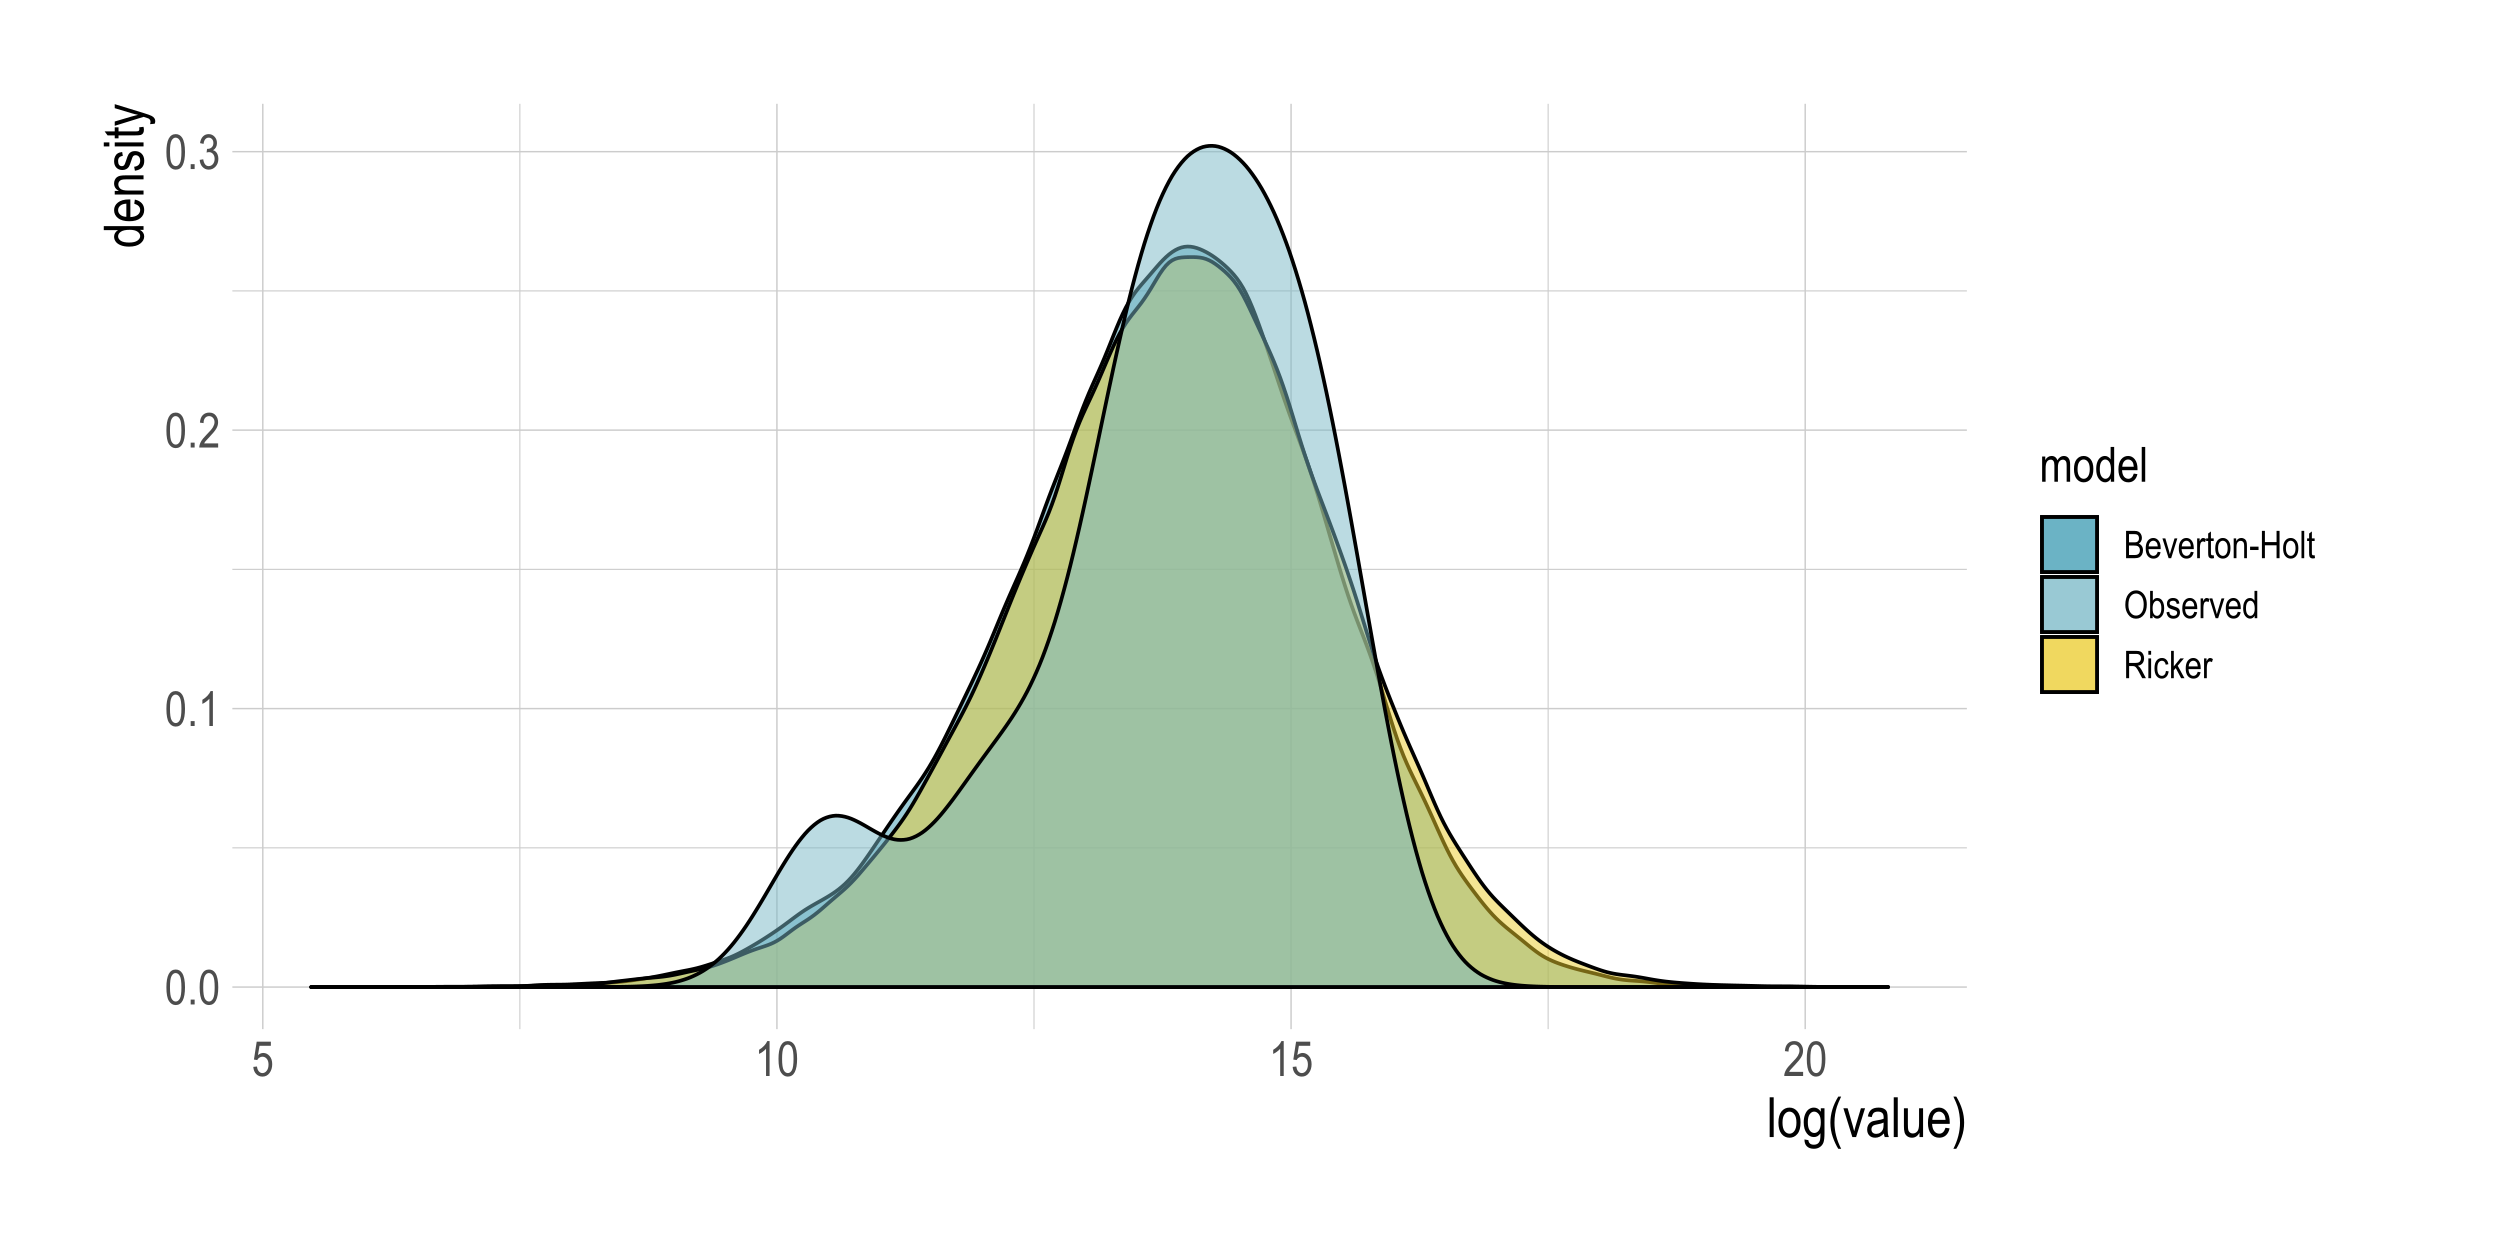<?xml version="1.0" encoding="UTF-8"?>
<svg xmlns="http://www.w3.org/2000/svg" xmlns:xlink="http://www.w3.org/1999/xlink" width="720pt" height="360pt" viewBox="0 0 720 360" version="1.1">
<defs>
<g>
<symbol overflow="visible" id="glyph0-0">
<path style="stroke:none;" d="M 0.297 0 L 0.297 -8.75 L 2.953 -8.75 L 2.953 0 Z M 0.625 -0.359 L 2.641 -0.359 L 2.641 -8.453 L 0.625 -8.453 Z M 0.625 -0.359 "/>
</symbol>
<symbol overflow="visible" id="glyph0-1">
<path style="stroke:none;" d="M 0.453 -4.938 C 0.453 -6.625 0.676 -7.898 1.125 -8.766 C 1.582 -9.629 2.254 -10.062 3.141 -10.062 C 3.93 -10.062 4.551 -9.711 5 -9.016 C 5.539 -8.16 5.812 -6.801 5.812 -4.938 C 5.812 -3.27 5.586 -2 5.141 -1.125 C 4.691 -0.258 4.02 0.172 3.125 0.172 C 2.344 0.172 1.703 -0.207 1.203 -0.969 C 0.703 -1.738 0.453 -3.062 0.453 -4.938 Z M 1.484 -4.938 C 1.484 -3.312 1.641 -2.223 1.953 -1.672 C 2.266 -1.117 2.664 -0.844 3.156 -0.844 C 3.613 -0.844 4 -1.117 4.312 -1.672 C 4.625 -2.234 4.781 -3.32 4.781 -4.938 C 4.781 -6.57 4.625 -7.664 4.312 -8.219 C 4 -8.77 3.594 -9.047 3.094 -9.047 C 2.633 -9.047 2.25 -8.766 1.938 -8.203 C 1.633 -7.641 1.484 -6.551 1.484 -4.938 Z M 1.484 -4.938 "/>
</symbol>
<symbol overflow="visible" id="glyph0-2">
<path style="stroke:none;" d="M 1.062 0 L 1.062 -1.406 L 2.203 -1.406 L 2.203 0 Z M 1.062 0 "/>
</symbol>
<symbol overflow="visible" id="glyph0-3">
<path style="stroke:none;" d="M 4.266 0 L 3.25 0 L 3.25 -7.844 C 3.02 -7.57 2.707 -7.289 2.312 -7 C 1.914 -6.719 1.555 -6.504 1.234 -6.359 L 1.234 -7.547 C 1.785 -7.867 2.273 -8.258 2.703 -8.719 C 3.129 -9.176 3.43 -9.625 3.609 -10.062 L 4.266 -10.062 Z M 4.266 0 "/>
</symbol>
<symbol overflow="visible" id="glyph0-4">
<path style="stroke:none;" d="M 5.781 -1.188 L 5.781 0 L 0.344 0 C 0.332 -0.477 0.477 -1.016 0.781 -1.609 C 1.082 -2.203 1.633 -2.898 2.438 -3.703 C 3.383 -4.641 4.004 -5.363 4.297 -5.875 C 4.586 -6.395 4.734 -6.875 4.734 -7.312 C 4.734 -7.82 4.582 -8.238 4.281 -8.562 C 3.977 -8.883 3.609 -9.047 3.172 -9.047 C 2.703 -9.047 2.316 -8.867 2.016 -8.516 C 1.723 -8.172 1.578 -7.676 1.578 -7.031 L 0.531 -7.172 C 0.602 -8.129 0.875 -8.848 1.344 -9.328 C 1.82 -9.816 2.445 -10.062 3.219 -10.062 C 4.051 -10.062 4.68 -9.781 5.109 -9.219 C 5.547 -8.656 5.766 -8.008 5.766 -7.281 C 5.766 -6.645 5.594 -6.035 5.25 -5.453 C 4.914 -4.867 4.281 -4.086 3.344 -3.109 C 2.738 -2.492 2.348 -2.07 2.172 -1.844 C 1.992 -1.625 1.852 -1.406 1.75 -1.188 Z M 5.781 -1.188 "/>
</symbol>
<symbol overflow="visible" id="glyph0-5">
<path style="stroke:none;" d="M 0.469 -2.641 L 1.484 -2.812 C 1.691 -1.5 2.219 -0.844 3.062 -0.844 C 3.531 -0.844 3.93 -1.035 4.266 -1.422 C 4.598 -1.816 4.766 -2.32 4.766 -2.938 C 4.766 -3.52 4.609 -3.988 4.297 -4.344 C 3.992 -4.695 3.617 -4.875 3.172 -4.875 C 2.973 -4.875 2.734 -4.832 2.453 -4.75 L 2.578 -5.828 L 2.734 -5.812 C 3.223 -5.812 3.625 -5.961 3.938 -6.266 C 4.25 -6.578 4.406 -6.988 4.406 -7.5 C 4.406 -7.969 4.273 -8.344 4.016 -8.625 C 3.754 -8.906 3.438 -9.047 3.062 -9.047 C 2.676 -9.047 2.348 -8.895 2.078 -8.594 C 1.816 -8.301 1.648 -7.852 1.578 -7.25 L 0.562 -7.469 C 0.695 -8.32 0.984 -8.969 1.422 -9.406 C 1.867 -9.844 2.41 -10.062 3.047 -10.062 C 3.711 -10.062 4.273 -9.816 4.734 -9.328 C 5.203 -8.836 5.438 -8.219 5.438 -7.469 C 5.438 -7.008 5.336 -6.602 5.141 -6.25 C 4.941 -5.906 4.664 -5.629 4.312 -5.422 C 4.645 -5.336 4.914 -5.188 5.125 -4.969 C 5.344 -4.758 5.516 -4.477 5.641 -4.125 C 5.773 -3.781 5.844 -3.391 5.844 -2.953 C 5.844 -2.035 5.57 -1.285 5.031 -0.703 C 4.488 -0.117 3.836 0.172 3.078 0.172 C 2.379 0.172 1.785 -0.082 1.297 -0.594 C 0.805 -1.102 0.531 -1.785 0.469 -2.641 Z M 0.469 -2.641 "/>
</symbol>
<symbol overflow="visible" id="glyph0-6">
<path style="stroke:none;" d="M 0.453 -2.625 L 1.516 -2.734 C 1.598 -2.098 1.785 -1.625 2.078 -1.312 C 2.367 -1 2.703 -0.844 3.078 -0.844 C 3.555 -0.844 3.969 -1.062 4.312 -1.5 C 4.664 -1.938 4.844 -2.535 4.844 -3.297 C 4.844 -4.016 4.672 -4.57 4.328 -4.969 C 3.992 -5.363 3.578 -5.562 3.078 -5.562 C 2.773 -5.562 2.488 -5.473 2.219 -5.297 C 1.945 -5.129 1.738 -4.895 1.594 -4.594 L 0.641 -4.734 L 1.438 -9.891 L 5.516 -9.891 L 5.516 -8.703 L 2.25 -8.703 L 1.797 -6.016 C 2.285 -6.43 2.801 -6.641 3.344 -6.641 C 4.031 -6.641 4.629 -6.348 5.141 -5.766 C 5.648 -5.18 5.906 -4.391 5.906 -3.391 C 5.906 -2.41 5.648 -1.57 5.141 -0.875 C 4.629 -0.176 3.945 0.172 3.094 0.172 C 2.383 0.172 1.785 -0.07 1.297 -0.562 C 0.805 -1.062 0.523 -1.75 0.453 -2.625 Z M 0.453 -2.625 "/>
</symbol>
<symbol overflow="visible" id="glyph0-7">
<path style="stroke:none;" d="M 0.75 0 L 0.75 -7.266 L 1.656 -7.266 L 1.656 -6.234 C 1.852 -6.617 2.109 -6.91 2.422 -7.109 C 2.742 -7.316 3.086 -7.422 3.453 -7.422 C 3.879 -7.422 4.234 -7.312 4.516 -7.094 C 4.805 -6.883 5.016 -6.57 5.141 -6.156 C 5.379 -6.57 5.648 -6.883 5.953 -7.094 C 6.266 -7.312 6.609 -7.422 6.984 -7.422 C 7.547 -7.422 7.988 -7.227 8.312 -6.844 C 8.645 -6.457 8.812 -5.836 8.812 -4.984 L 8.812 0 L 7.812 0 L 7.812 -4.578 C 7.812 -5.098 7.773 -5.461 7.703 -5.672 C 7.629 -5.891 7.504 -6.055 7.328 -6.172 C 7.16 -6.297 6.973 -6.359 6.766 -6.359 C 6.336 -6.359 5.984 -6.188 5.703 -5.844 C 5.43 -5.5 5.297 -4.957 5.297 -4.219 L 5.297 0 L 4.281 0 L 4.281 -4.719 C 4.281 -5.32 4.188 -5.742 4 -5.984 C 3.82 -6.234 3.57 -6.359 3.25 -6.359 C 2.789 -6.359 2.426 -6.172 2.156 -5.797 C 1.883 -5.43 1.75 -4.754 1.75 -3.766 L 1.75 0 Z M 0.75 0 "/>
</symbol>
<symbol overflow="visible" id="glyph0-8">
<path style="stroke:none;" d="M 0.359 -3.625 C 0.359 -4.883 0.617 -5.832 1.141 -6.469 C 1.672 -7.102 2.344 -7.422 3.156 -7.422 C 3.945 -7.422 4.609 -7.102 5.141 -6.469 C 5.672 -5.832 5.938 -4.91 5.938 -3.703 C 5.938 -2.398 5.676 -1.426 5.156 -0.781 C 4.633 -0.145 3.969 0.172 3.156 0.172 C 2.352 0.172 1.688 -0.145 1.156 -0.781 C 0.625 -1.426 0.359 -2.375 0.359 -3.625 Z M 1.391 -3.625 C 1.391 -2.688 1.562 -1.988 1.906 -1.531 C 2.25 -1.07 2.672 -0.844 3.172 -0.844 C 3.648 -0.844 4.055 -1.07 4.391 -1.531 C 4.734 -2 4.906 -2.695 4.906 -3.625 C 4.906 -4.562 4.734 -5.258 4.391 -5.719 C 4.055 -6.176 3.633 -6.406 3.125 -6.406 C 2.645 -6.406 2.234 -6.176 1.891 -5.719 C 1.555 -5.258 1.391 -4.562 1.391 -3.625 Z M 1.391 -3.625 "/>
</symbol>
<symbol overflow="visible" id="glyph0-9">
<path style="stroke:none;" d="M 4.594 0 L 4.594 -0.922 C 4.414 -0.566 4.18 -0.297 3.891 -0.109 C 3.609 0.078 3.301 0.172 2.969 0.172 C 2.27 0.172 1.66 -0.16 1.141 -0.828 C 0.629 -1.492 0.375 -2.426 0.375 -3.625 C 0.375 -4.457 0.488 -5.16 0.719 -5.734 C 0.945 -6.305 1.25 -6.727 1.625 -7 C 2.008 -7.281 2.438 -7.422 2.906 -7.422 C 3.227 -7.422 3.531 -7.332 3.812 -7.156 C 4.102 -6.977 4.344 -6.734 4.531 -6.422 L 4.531 -10.016 L 5.547 -10.016 L 5.547 0 Z M 1.406 -3.625 C 1.406 -2.688 1.566 -1.988 1.891 -1.531 C 2.223 -1.07 2.602 -0.844 3.031 -0.844 C 3.457 -0.844 3.828 -1.062 4.141 -1.5 C 4.461 -1.938 4.625 -2.598 4.625 -3.484 C 4.625 -4.504 4.461 -5.242 4.141 -5.703 C 3.828 -6.172 3.43 -6.406 2.953 -6.406 C 2.535 -6.406 2.172 -6.18 1.859 -5.734 C 1.555 -5.285 1.406 -4.582 1.406 -3.625 Z M 1.406 -3.625 "/>
</symbol>
<symbol overflow="visible" id="glyph0-10">
<path style="stroke:none;" d="M 4.812 -2.344 L 5.859 -2.188 C 5.68 -1.406 5.363 -0.816 4.906 -0.422 C 4.457 -0.023 3.898 0.172 3.234 0.172 C 2.391 0.172 1.703 -0.145 1.172 -0.781 C 0.648 -1.426 0.391 -2.352 0.391 -3.562 C 0.391 -4.82 0.648 -5.781 1.172 -6.438 C 1.703 -7.094 2.375 -7.422 3.188 -7.422 C 3.957 -7.422 4.598 -7.098 5.109 -6.453 C 5.629 -5.805 5.891 -4.867 5.891 -3.641 L 5.875 -3.312 L 1.438 -3.312 C 1.477 -2.5 1.664 -1.883 2 -1.469 C 2.344 -1.051 2.754 -0.844 3.234 -0.844 C 3.992 -0.844 4.52 -1.344 4.812 -2.344 Z M 1.5 -4.328 L 4.812 -4.328 C 4.77 -4.953 4.641 -5.422 4.422 -5.734 C 4.098 -6.18 3.68 -6.406 3.172 -6.406 C 2.723 -6.406 2.336 -6.219 2.016 -5.844 C 1.703 -5.469 1.531 -4.961 1.5 -4.328 Z M 1.5 -4.328 "/>
</symbol>
<symbol overflow="visible" id="glyph0-11">
<path style="stroke:none;" d="M 0.719 0 L 0.719 -10.016 L 1.719 -10.016 L 1.719 0 Z M 0.719 0 "/>
</symbol>
<symbol overflow="visible" id="glyph1-0">
<path style="stroke:none;" d="M 0.344 0 L 0.344 -10 L 3.391 -10 L 3.391 0 Z M 0.719 -0.422 L 3.031 -0.422 L 3.031 -9.672 L 0.719 -9.672 Z M 0.719 -0.422 "/>
</symbol>
<symbol overflow="visible" id="glyph1-1">
<path style="stroke:none;" d="M 0.812 0 L 0.812 -11.453 L 1.969 -11.453 L 1.969 0 Z M 0.812 0 "/>
</symbol>
<symbol overflow="visible" id="glyph1-2">
<path style="stroke:none;" d="M 0.422 -4.156 C 0.422 -5.582 0.719 -6.66 1.312 -7.391 C 1.914 -8.117 2.68 -8.484 3.609 -8.484 C 4.516 -8.484 5.27 -8.117 5.875 -7.391 C 6.488 -6.66 6.797 -5.609 6.797 -4.234 C 6.797 -2.742 6.492 -1.633 5.891 -0.906 C 5.297 -0.176 4.535 0.188 3.609 0.188 C 2.691 0.188 1.93 -0.176 1.328 -0.906 C 0.723 -1.645 0.422 -2.727 0.422 -4.156 Z M 1.594 -4.156 C 1.594 -3.082 1.785 -2.281 2.172 -1.75 C 2.566 -1.227 3.055 -0.969 3.641 -0.969 C 4.18 -0.969 4.645 -1.234 5.031 -1.766 C 5.414 -2.297 5.609 -3.094 5.609 -4.156 C 5.609 -5.219 5.41 -6.008 5.016 -6.531 C 4.629 -7.062 4.148 -7.328 3.578 -7.328 C 3.023 -7.328 2.555 -7.062 2.172 -6.531 C 1.785 -6.008 1.594 -5.219 1.594 -4.156 Z M 1.594 -4.156 "/>
</symbol>
<symbol overflow="visible" id="glyph1-3">
<path style="stroke:none;" d="M 0.625 0.688 L 1.75 0.891 C 1.801 1.336 1.957 1.664 2.219 1.875 C 2.477 2.094 2.844 2.203 3.312 2.203 C 3.812 2.203 4.211 2.082 4.516 1.844 C 4.816 1.602 5.02 1.242 5.125 0.766 C 5.195 0.473 5.234 -0.145 5.234 -1.094 C 4.984 -0.727 4.703 -0.453 4.391 -0.266 C 4.078 -0.086 3.727 0 3.344 0 C 2.531 0 1.859 -0.344 1.328 -1.031 C 0.711 -1.82 0.406 -2.883 0.406 -4.219 C 0.406 -5.102 0.539 -5.879 0.812 -6.547 C 1.082 -7.211 1.438 -7.703 1.875 -8.016 C 2.312 -8.328 2.805 -8.484 3.359 -8.484 C 3.754 -8.484 4.117 -8.383 4.453 -8.188 C 4.785 -7.988 5.078 -7.691 5.328 -7.297 L 5.328 -8.297 L 6.391 -8.297 L 6.391 -1.125 C 6.391 0.156 6.285 1.066 6.078 1.609 C 5.867 2.148 5.523 2.578 5.047 2.891 C 4.578 3.211 4.008 3.375 3.344 3.375 C 2.469 3.375 1.789 3.133 1.312 2.656 C 0.844 2.188 0.613 1.531 0.625 0.688 Z M 1.594 -4.297 C 1.594 -3.211 1.77 -2.422 2.125 -1.922 C 2.488 -1.422 2.93 -1.172 3.453 -1.172 C 3.973 -1.172 4.414 -1.414 4.781 -1.906 C 5.145 -2.395 5.328 -3.172 5.328 -4.234 C 5.328 -5.273 5.141 -6.051 4.766 -6.562 C 4.391 -7.07 3.93 -7.328 3.391 -7.328 C 2.91 -7.328 2.488 -7.07 2.125 -6.562 C 1.77 -6.051 1.594 -5.297 1.594 -4.297 Z M 1.594 -4.297 "/>
</symbol>
<symbol overflow="visible" id="glyph1-4">
<path style="stroke:none;" d="M 3.062 3.375 C 2.488 2.477 1.969 1.367 1.5 0.047 C 1.031 -1.266 0.797 -2.664 0.797 -4.156 C 0.797 -6.688 1.551 -9.188 3.062 -11.656 L 3.891 -11.656 C 3.305 -10.426 2.906 -9.473 2.688 -8.797 C 2.469 -8.129 2.289 -7.391 2.156 -6.578 C 2.031 -5.773 1.969 -4.961 1.969 -4.141 C 1.969 -1.641 2.609 0.863 3.891 3.375 Z M 3.062 3.375 "/>
</symbol>
<symbol overflow="visible" id="glyph1-5">
<path style="stroke:none;" d="M 2.75 0 L 0.172 -8.297 L 1.391 -8.297 L 2.844 -3.328 C 3.008 -2.766 3.156 -2.207 3.281 -1.656 C 3.383 -2.094 3.523 -2.617 3.703 -3.234 L 5.219 -8.297 L 6.406 -8.297 L 3.828 0 Z M 2.75 0 "/>
</symbol>
<symbol overflow="visible" id="glyph1-6">
<path style="stroke:none;" d="M 5.281 -1.031 C 4.895 -0.625 4.492 -0.316 4.078 -0.109 C 3.66 0.086 3.227 0.188 2.781 0.188 C 2.07 0.188 1.504 -0.023 1.078 -0.453 C 0.66 -0.879 0.453 -1.457 0.453 -2.188 C 0.453 -2.664 0.551 -3.086 0.75 -3.453 C 0.945 -3.828 1.219 -4.117 1.562 -4.328 C 1.906 -4.535 2.426 -4.688 3.125 -4.781 C 4.062 -4.914 4.75 -5.078 5.188 -5.266 L 5.203 -5.625 C 5.203 -6.195 5.098 -6.598 4.891 -6.828 C 4.609 -7.16 4.172 -7.328 3.578 -7.328 C 3.035 -7.328 2.629 -7.211 2.359 -6.984 C 2.098 -6.766 1.906 -6.352 1.781 -5.75 L 0.656 -5.938 C 0.812 -6.82 1.133 -7.469 1.625 -7.875 C 2.125 -8.281 2.832 -8.484 3.75 -8.484 C 4.457 -8.484 5.016 -8.348 5.422 -8.078 C 5.828 -7.816 6.082 -7.488 6.188 -7.094 C 6.301 -6.695 6.359 -6.117 6.359 -5.359 L 6.359 -3.484 C 6.359 -2.172 6.379 -1.344 6.422 -1 C 6.473 -0.656 6.57 -0.32 6.719 0 L 5.516 0 C 5.398 -0.289 5.32 -0.633 5.281 -1.031 Z M 5.188 -4.172 C 4.77 -3.961 4.145 -3.785 3.312 -3.641 C 2.82 -3.555 2.477 -3.457 2.281 -3.344 C 2.094 -3.238 1.945 -3.086 1.844 -2.891 C 1.738 -2.703 1.688 -2.477 1.688 -2.219 C 1.688 -1.82 1.805 -1.504 2.047 -1.266 C 2.297 -1.035 2.633 -0.922 3.062 -0.922 C 3.477 -0.922 3.852 -1.023 4.188 -1.234 C 4.52 -1.453 4.77 -1.738 4.938 -2.094 C 5.102 -2.445 5.188 -2.969 5.188 -3.656 Z M 5.188 -4.172 "/>
</symbol>
<symbol overflow="visible" id="glyph1-7">
<path style="stroke:none;" d="M 5.312 0 L 5.312 -1.219 C 5.039 -0.75 4.723 -0.395 4.359 -0.156 C 4.004 0.07 3.602 0.188 3.156 0.188 C 2.613 0.188 2.148 0.039 1.766 -0.25 C 1.391 -0.539 1.141 -0.906 1.016 -1.344 C 0.891 -1.789 0.828 -2.395 0.828 -3.156 L 0.828 -8.297 L 1.969 -8.297 L 1.969 -3.703 C 1.969 -2.848 2.008 -2.273 2.094 -1.984 C 2.188 -1.691 2.348 -1.457 2.578 -1.281 C 2.805 -1.113 3.07 -1.031 3.375 -1.031 C 3.926 -1.031 4.379 -1.254 4.734 -1.703 C 5.035 -2.098 5.188 -2.816 5.188 -3.859 L 5.188 -8.297 L 6.344 -8.297 L 6.344 0 Z M 5.312 0 "/>
</symbol>
<symbol overflow="visible" id="glyph1-8">
<path style="stroke:none;" d="M 5.5 -2.672 L 6.688 -2.5 C 6.488 -1.613 6.129 -0.941 5.609 -0.484 C 5.098 -0.035 4.457 0.188 3.688 0.188 C 2.727 0.188 1.945 -0.176 1.344 -0.906 C 0.75 -1.645 0.453 -2.703 0.453 -4.078 C 0.453 -5.516 0.754 -6.609 1.359 -7.359 C 1.961 -8.109 2.723 -8.484 3.641 -8.484 C 4.523 -8.484 5.258 -8.113 5.844 -7.375 C 6.438 -6.633 6.734 -5.566 6.734 -4.172 L 6.719 -3.797 L 1.641 -3.797 C 1.691 -2.859 1.91 -2.148 2.297 -1.672 C 2.68 -1.203 3.148 -0.969 3.703 -0.969 C 4.566 -0.969 5.164 -1.535 5.5 -2.672 Z M 1.719 -4.953 L 5.516 -4.953 C 5.461 -5.672 5.305 -6.207 5.047 -6.562 C 4.68 -7.07 4.211 -7.328 3.641 -7.328 C 3.117 -7.328 2.676 -7.113 2.312 -6.688 C 1.945 -6.258 1.75 -5.68 1.719 -4.953 Z M 1.719 -4.953 "/>
</symbol>
<symbol overflow="visible" id="glyph1-9">
<path style="stroke:none;" d="M 1.312 3.375 L 0.484 3.375 C 1.754 0.863 2.391 -1.641 2.391 -4.141 C 2.391 -4.961 2.328 -5.773 2.203 -6.578 C 2.078 -7.391 1.906 -8.129 1.688 -8.797 C 1.469 -9.473 1.066 -10.426 0.484 -11.656 L 1.312 -11.656 C 2.82 -9.188 3.578 -6.688 3.578 -4.156 C 3.578 -2.707 3.348 -1.328 2.891 -0.016 C 2.441 1.297 1.914 2.426 1.312 3.375 Z M 1.312 3.375 "/>
</symbol>
<symbol overflow="visible" id="glyph2-0">
<path style="stroke:none;" d="M 0 -0.344 L -10 -0.344 L -10 -3.391 L 0 -3.391 Z M -0.422 -0.719 L -0.422 -3.031 L -9.672 -3.031 L -9.672 -0.719 Z M -0.422 -0.719 "/>
</symbol>
<symbol overflow="visible" id="glyph2-1">
<path style="stroke:none;" d="M 0 -5.266 L -1.047 -5.266 C -0.648 -5.055 -0.344 -4.785 -0.125 -4.453 C 0.082 -4.129 0.188 -3.773 0.188 -3.391 C 0.188 -2.586 -0.191 -1.895 -0.953 -1.312 C -1.711 -0.727 -2.781 -0.438 -4.156 -0.438 C -5.094 -0.438 -5.891 -0.566 -6.547 -0.828 C -7.203 -1.086 -7.688 -1.43 -8 -1.859 C -8.32 -2.297 -8.484 -2.781 -8.484 -3.312 C -8.484 -3.695 -8.383 -4.051 -8.188 -4.375 C -7.988 -4.695 -7.707 -4.969 -7.344 -5.188 L -11.453 -5.188 L -11.453 -6.344 L 0 -6.344 Z M -4.141 -1.609 C -3.066 -1.609 -2.27 -1.797 -1.75 -2.172 C -1.227 -2.547 -0.969 -2.977 -0.969 -3.469 C -0.969 -3.957 -1.219 -4.379 -1.719 -4.734 C -2.219 -5.098 -2.973 -5.281 -3.984 -5.281 C -5.148 -5.281 -6 -5.098 -6.531 -4.734 C -7.062 -4.379 -7.328 -3.93 -7.328 -3.391 C -7.328 -2.898 -7.07 -2.477 -6.562 -2.125 C -6.051 -1.781 -5.242 -1.609 -4.141 -1.609 Z M -4.141 -1.609 "/>
</symbol>
<symbol overflow="visible" id="glyph2-2">
<path style="stroke:none;" d="M -2.672 -5.5 L -2.5 -6.688 C -1.613 -6.488 -0.941 -6.129 -0.484 -5.609 C -0.035 -5.098 0.188 -4.457 0.188 -3.688 C 0.188 -2.727 -0.176 -1.945 -0.906 -1.344 C -1.645 -0.75 -2.703 -0.453 -4.078 -0.453 C -5.516 -0.453 -6.609 -0.754 -7.359 -1.359 C -8.109 -1.961 -8.484 -2.723 -8.484 -3.641 C -8.484 -4.523 -8.113 -5.258 -7.375 -5.844 C -6.633 -6.438 -5.566 -6.734 -4.172 -6.734 L -3.797 -6.719 L -3.797 -1.641 C -2.859 -1.691 -2.148 -1.91 -1.672 -2.297 C -1.203 -2.68 -0.969 -3.148 -0.969 -3.703 C -0.969 -4.566 -1.535 -5.164 -2.672 -5.5 Z M -4.953 -1.719 L -4.953 -5.516 C -5.672 -5.461 -6.207 -5.305 -6.562 -5.047 C -7.07 -4.68 -7.328 -4.211 -7.328 -3.641 C -7.328 -3.117 -7.113 -2.676 -6.688 -2.312 C -6.258 -1.945 -5.68 -1.75 -4.953 -1.719 Z M -4.953 -1.719 "/>
</symbol>
<symbol overflow="visible" id="glyph2-3">
<path style="stroke:none;" d="M 0 -0.844 L -8.297 -0.844 L -8.297 -1.891 L -7.125 -1.891 C -7.582 -2.141 -7.922 -2.441 -8.141 -2.797 C -8.367 -3.16 -8.484 -3.578 -8.484 -4.047 C -8.484 -4.41 -8.41 -4.75 -8.266 -5.062 C -8.129 -5.375 -7.941 -5.625 -7.703 -5.812 C -7.473 -6 -7.172 -6.141 -6.797 -6.234 C -6.43 -6.328 -5.867 -6.375 -5.109 -6.375 L 0 -6.375 L 0 -5.219 L -5.047 -5.219 C -5.66 -5.219 -6.109 -5.164 -6.391 -5.062 C -6.672 -4.957 -6.883 -4.797 -7.031 -4.578 C -7.188 -4.359 -7.266 -4.102 -7.266 -3.812 C -7.266 -3.258 -7.055 -2.816 -6.641 -2.484 C -6.234 -2.16 -5.531 -2 -4.531 -2 L 0 -2 Z M 0 -0.844 "/>
</symbol>
<symbol overflow="visible" id="glyph2-4">
<path style="stroke:none;" d="M -2.484 -0.406 L -2.703 -1.547 C -2.117 -1.617 -1.68 -1.805 -1.391 -2.109 C -1.109 -2.41 -0.969 -2.812 -0.969 -3.312 C -0.969 -3.812 -1.094 -4.195 -1.344 -4.469 C -1.594 -4.738 -1.906 -4.875 -2.281 -4.875 C -2.613 -4.875 -2.867 -4.758 -3.047 -4.531 C -3.172 -4.363 -3.328 -3.973 -3.516 -3.359 C -3.797 -2.461 -4.031 -1.863 -4.219 -1.562 C -4.414 -1.258 -4.676 -1.023 -5 -0.859 C -5.32 -0.691 -5.688 -0.609 -6.094 -0.609 C -6.801 -0.609 -7.375 -0.832 -7.812 -1.281 C -8.258 -1.738 -8.484 -2.367 -8.484 -3.172 C -8.484 -3.672 -8.391 -4.113 -8.203 -4.5 C -8.023 -4.883 -7.781 -5.176 -7.469 -5.375 C -7.164 -5.582 -6.727 -5.723 -6.156 -5.797 L -5.969 -4.672 C -6.875 -4.566 -7.328 -4.078 -7.328 -3.203 C -7.328 -2.703 -7.227 -2.328 -7.031 -2.078 C -6.832 -1.836 -6.578 -1.719 -6.266 -1.719 C -5.953 -1.719 -5.707 -1.832 -5.531 -2.062 C -5.426 -2.207 -5.258 -2.625 -5.031 -3.312 C -4.727 -4.27 -4.484 -4.891 -4.297 -5.172 C -4.117 -5.453 -3.875 -5.672 -3.562 -5.828 C -3.258 -5.984 -2.895 -6.062 -2.469 -6.062 C -1.676 -6.062 -1.031 -5.805 -0.531 -5.297 C -0.039 -4.797 0.203 -4.113 0.203 -3.25 C 0.203 -1.613 -0.691 -0.664 -2.484 -0.406 Z M -2.484 -0.406 "/>
</symbol>
<symbol overflow="visible" id="glyph2-5">
<path style="stroke:none;" d="M -9.844 -0.844 L -11.453 -0.844 L -11.453 -2 L -9.844 -2 Z M 0 -0.844 L -8.297 -0.844 L -8.297 -2 L 0 -2 Z M 0 -0.844 "/>
</symbol>
<symbol overflow="visible" id="glyph2-6">
<path style="stroke:none;" d="M -1.266 -3.422 L -0.016 -3.578 C 0.066 -3.254 0.109 -2.969 0.109 -2.719 C 0.109 -2.312 0.031 -1.984 -0.125 -1.734 C -0.289 -1.492 -0.508 -1.328 -0.781 -1.234 C -1.062 -1.148 -1.613 -1.109 -2.438 -1.109 L -7.203 -1.109 L -7.203 -0.266 L -8.297 -0.266 L -8.297 -1.109 L -10.359 -1.109 L -11.203 -2.25 L -8.297 -2.25 L -8.297 -3.422 L -7.203 -3.422 L -7.203 -2.25 L -2.359 -2.25 C -1.91 -2.25 -1.617 -2.285 -1.484 -2.359 C -1.297 -2.453 -1.203 -2.633 -1.203 -2.906 C -1.203 -3.039 -1.223 -3.211 -1.266 -3.422 Z M -1.266 -3.422 "/>
</symbol>
<symbol overflow="visible" id="glyph2-7">
<path style="stroke:none;" d="M 3.203 -0.812 L 1.875 -0.688 C 1.957 -0.945 2 -1.164 2 -1.344 C 2 -1.594 1.945 -1.797 1.844 -1.953 C 1.75 -2.109 1.598 -2.238 1.391 -2.344 C 1.316 -2.383 0.859 -2.535 0.016 -2.797 L -8.297 -0.219 L -8.297 -1.453 L -3.5 -2.875 C -2.895 -3.051 -2.254 -3.219 -1.578 -3.375 C -2.223 -3.5 -2.852 -3.656 -3.469 -3.844 L -8.297 -5.297 L -8.297 -6.453 L 0.141 -3.859 C 1.234 -3.523 1.961 -3.258 2.328 -3.062 C 2.703 -2.863 2.969 -2.641 3.125 -2.391 C 3.289 -2.148 3.375 -1.875 3.375 -1.562 C 3.375 -1.344 3.316 -1.094 3.203 -0.812 Z M 3.203 -0.812 "/>
</symbol>
<symbol overflow="visible" id="glyph3-0">
<path style="stroke:none;" d="M 0.234 0 L 0.234 -6.875 L 2.328 -6.875 L 2.328 0 Z M 0.484 -0.281 L 2.078 -0.281 L 2.078 -6.641 L 0.484 -6.641 Z M 0.484 -0.281 "/>
</symbol>
<symbol overflow="visible" id="glyph3-1">
<path style="stroke:none;" d="M 0.672 0 L 0.672 -7.875 L 3.094 -7.875 C 3.582 -7.875 3.969 -7.797 4.25 -7.641 C 4.539 -7.492 4.773 -7.258 4.953 -6.938 C 5.141 -6.613 5.234 -6.254 5.234 -5.859 C 5.234 -5.504 5.156 -5.18 5 -4.891 C 4.844 -4.598 4.617 -4.363 4.328 -4.188 C 4.703 -4.051 5 -3.816 5.219 -3.484 C 5.438 -3.16 5.547 -2.758 5.547 -2.281 C 5.547 -1.801 5.445 -1.379 5.25 -1.016 C 5.051 -0.66 4.789 -0.398 4.469 -0.234 C 4.145 -0.078 3.695 0 3.125 0 Z M 1.516 -4.562 L 2.922 -4.562 C 3.285 -4.562 3.547 -4.586 3.703 -4.641 C 3.922 -4.711 4.086 -4.836 4.203 -5.016 C 4.328 -5.191 4.391 -5.43 4.391 -5.734 C 4.391 -6.023 4.332 -6.266 4.219 -6.453 C 4.113 -6.641 3.969 -6.766 3.781 -6.828 C 3.602 -6.898 3.281 -6.938 2.812 -6.938 L 1.516 -6.938 Z M 1.516 -0.922 L 3.125 -0.922 C 3.477 -0.922 3.738 -0.957 3.906 -1.031 C 4.156 -1.125 4.344 -1.273 4.469 -1.484 C 4.594 -1.703 4.656 -1.969 4.656 -2.281 C 4.656 -2.582 4.594 -2.836 4.469 -3.047 C 4.352 -3.254 4.191 -3.406 3.984 -3.5 C 3.773 -3.594 3.453 -3.641 3.016 -3.641 L 1.516 -3.641 Z M 1.516 -0.922 "/>
</symbol>
<symbol overflow="visible" id="glyph3-2">
<path style="stroke:none;" d="M 3.781 -1.844 L 4.594 -1.719 C 4.457 -1.102 4.211 -0.641 3.859 -0.328 C 3.504 -0.023 3.062 0.125 2.531 0.125 C 1.875 0.125 1.336 -0.125 0.922 -0.625 C 0.516 -1.125 0.312 -1.848 0.312 -2.797 C 0.312 -3.785 0.516 -4.535 0.922 -5.047 C 1.336 -5.566 1.863 -5.828 2.5 -5.828 C 3.102 -5.828 3.609 -5.57 4.016 -5.062 C 4.422 -4.562 4.625 -3.828 4.625 -2.859 L 4.625 -2.609 L 1.125 -2.609 C 1.156 -1.961 1.301 -1.477 1.562 -1.156 C 1.832 -0.832 2.16 -0.672 2.547 -0.672 C 3.141 -0.672 3.551 -1.062 3.781 -1.844 Z M 1.172 -3.406 L 3.781 -3.406 C 3.75 -3.895 3.645 -4.258 3.469 -4.5 C 3.219 -4.852 2.895 -5.031 2.5 -5.031 C 2.145 -5.031 1.844 -4.883 1.594 -4.594 C 1.344 -4.301 1.203 -3.906 1.172 -3.406 Z M 1.172 -3.406 "/>
</symbol>
<symbol overflow="visible" id="glyph3-3">
<path style="stroke:none;" d="M 1.891 0 L 0.109 -5.703 L 0.953 -5.703 L 1.953 -2.281 C 2.066 -1.895 2.164 -1.516 2.25 -1.141 C 2.32 -1.441 2.422 -1.801 2.547 -2.219 L 3.594 -5.703 L 4.406 -5.703 L 2.625 0 Z M 1.891 0 "/>
</symbol>
<symbol overflow="visible" id="glyph3-4">
<path style="stroke:none;" d="M 0.578 0 L 0.578 -5.703 L 1.297 -5.703 L 1.297 -4.844 C 1.473 -5.238 1.641 -5.5 1.797 -5.625 C 1.953 -5.758 2.125 -5.828 2.312 -5.828 C 2.57 -5.828 2.844 -5.723 3.125 -5.516 L 2.859 -4.625 C 2.66 -4.758 2.469 -4.828 2.281 -4.828 C 2.113 -4.828 1.957 -4.77 1.812 -4.656 C 1.676 -4.539 1.578 -4.375 1.516 -4.156 C 1.422 -3.789 1.375 -3.398 1.375 -2.984 L 1.375 0 Z M 0.578 0 "/>
</symbol>
<symbol overflow="visible" id="glyph3-5">
<path style="stroke:none;" d="M 2.344 -0.859 L 2.453 -0.016 C 2.234 0.047 2.035 0.078 1.859 0.078 C 1.586 0.078 1.367 0.023 1.203 -0.078 C 1.035 -0.191 0.914 -0.344 0.844 -0.531 C 0.781 -0.727 0.75 -1.109 0.75 -1.672 L 0.75 -4.953 L 0.172 -4.953 L 0.172 -5.703 L 0.75 -5.703 L 0.75 -7.109 L 1.547 -7.703 L 1.547 -5.703 L 2.344 -5.703 L 2.344 -4.953 L 1.547 -4.953 L 1.547 -1.609 C 1.547 -1.305 1.566 -1.109 1.609 -1.016 C 1.68 -0.891 1.812 -0.828 2 -0.828 C 2.082 -0.828 2.195 -0.836 2.344 -0.859 Z M 2.344 -0.859 "/>
</symbol>
<symbol overflow="visible" id="glyph3-6">
<path style="stroke:none;" d="M 0.281 -2.859 C 0.281 -3.836 0.488 -4.578 0.906 -5.078 C 1.32 -5.578 1.844 -5.828 2.469 -5.828 C 3.094 -5.828 3.613 -5.578 4.031 -5.078 C 4.457 -4.578 4.672 -3.852 4.672 -2.906 C 4.672 -1.883 4.461 -1.125 4.047 -0.625 C 3.641 -0.125 3.113 0.125 2.469 0.125 C 1.844 0.125 1.32 -0.125 0.906 -0.625 C 0.488 -1.125 0.281 -1.867 0.281 -2.859 Z M 1.094 -2.859 C 1.094 -2.117 1.227 -1.566 1.5 -1.203 C 1.77 -0.848 2.102 -0.672 2.5 -0.672 C 2.875 -0.672 3.191 -0.848 3.453 -1.203 C 3.723 -1.566 3.859 -2.117 3.859 -2.859 C 3.859 -3.586 3.723 -4.129 3.453 -4.484 C 3.18 -4.848 2.848 -5.031 2.453 -5.031 C 2.078 -5.031 1.754 -4.848 1.484 -4.484 C 1.223 -4.129 1.094 -3.586 1.094 -2.859 Z M 1.094 -2.859 "/>
</symbol>
<symbol overflow="visible" id="glyph3-7">
<path style="stroke:none;" d="M 0.578 0 L 0.578 -5.703 L 1.297 -5.703 L 1.297 -4.891 C 1.461 -5.203 1.672 -5.438 1.922 -5.594 C 2.172 -5.75 2.457 -5.828 2.781 -5.828 C 3.031 -5.828 3.258 -5.773 3.469 -5.672 C 3.688 -5.578 3.859 -5.453 3.984 -5.297 C 4.117 -5.141 4.219 -4.93 4.281 -4.672 C 4.352 -4.422 4.391 -4.031 4.391 -3.5 L 4.391 0 L 3.594 0 L 3.594 -3.469 C 3.594 -3.883 3.555 -4.188 3.484 -4.375 C 3.41 -4.57 3.297 -4.723 3.141 -4.828 C 2.992 -4.941 2.816 -5 2.609 -5 C 2.234 -5 1.93 -4.852 1.703 -4.562 C 1.484 -4.281 1.375 -3.797 1.375 -3.109 L 1.375 0 Z M 0.578 0 "/>
</symbol>
<symbol overflow="visible" id="glyph3-8">
<path style="stroke:none;" d="M 0.281 -2.359 L 0.281 -3.328 L 2.719 -3.328 L 2.719 -2.359 Z M 0.281 -2.359 "/>
</symbol>
<symbol overflow="visible" id="glyph3-9">
<path style="stroke:none;" d="M 0.688 0 L 0.688 -7.875 L 1.547 -7.875 L 1.547 -4.641 L 4.906 -4.641 L 4.906 -7.875 L 5.766 -7.875 L 5.766 0 L 4.906 0 L 4.906 -3.719 L 1.547 -3.719 L 1.547 0 Z M 0.688 0 "/>
</symbol>
<symbol overflow="visible" id="glyph3-10">
<path style="stroke:none;" d="M 0.562 0 L 0.562 -7.875 L 1.344 -7.875 L 1.344 0 Z M 0.562 0 "/>
</symbol>
<symbol overflow="visible" id="glyph3-11">
<path style="stroke:none;" d="M 0.453 -3.828 C 0.453 -5.172 0.75 -6.203 1.344 -6.922 C 1.938 -7.648 2.672 -8.016 3.547 -8.016 C 4.117 -8.016 4.641 -7.852 5.109 -7.531 C 5.578 -7.207 5.945 -6.738 6.219 -6.125 C 6.5 -5.508 6.641 -4.781 6.641 -3.938 C 6.641 -2.77 6.375 -1.816 5.844 -1.078 C 5.258 -0.266 4.492 0.141 3.547 0.141 C 2.586 0.141 1.82 -0.273 1.25 -1.109 C 0.719 -1.859 0.453 -2.766 0.453 -3.828 Z M 1.344 -3.812 C 1.344 -2.844 1.555 -2.086 1.984 -1.547 C 2.41 -1.016 2.93 -0.75 3.547 -0.75 C 4.172 -0.75 4.691 -1.02 5.109 -1.562 C 5.535 -2.102 5.75 -2.898 5.75 -3.953 C 5.75 -4.629 5.641 -5.234 5.422 -5.766 C 5.254 -6.172 5 -6.492 4.656 -6.734 C 4.32 -6.984 3.957 -7.109 3.562 -7.109 C 2.914 -7.109 2.383 -6.836 1.969 -6.297 C 1.551 -5.766 1.344 -4.938 1.344 -3.812 Z M 1.344 -3.812 "/>
</symbol>
<symbol overflow="visible" id="glyph3-12">
<path style="stroke:none;" d="M 1.312 0 L 0.578 0 L 0.578 -7.875 L 1.359 -7.875 L 1.359 -5.062 C 1.523 -5.32 1.711 -5.516 1.922 -5.641 C 2.141 -5.766 2.379 -5.828 2.641 -5.828 C 3.016 -5.828 3.348 -5.719 3.641 -5.5 C 3.941 -5.281 4.18 -4.945 4.359 -4.5 C 4.535 -4.062 4.625 -3.523 4.625 -2.891 C 4.625 -1.922 4.422 -1.176 4.016 -0.656 C 3.617 -0.133 3.148 0.125 2.609 0.125 C 2.336 0.125 2.094 0.055 1.875 -0.078 C 1.656 -0.223 1.469 -0.438 1.312 -0.719 Z M 1.297 -2.891 C 1.297 -2.305 1.348 -1.863 1.453 -1.562 C 1.566 -1.27 1.723 -1.047 1.922 -0.891 C 2.117 -0.742 2.336 -0.672 2.578 -0.672 C 2.898 -0.672 3.188 -0.852 3.438 -1.219 C 3.688 -1.582 3.812 -2.129 3.812 -2.859 C 3.812 -3.609 3.691 -4.156 3.453 -4.5 C 3.211 -4.852 2.914 -5.031 2.562 -5.031 C 2.227 -5.031 1.93 -4.848 1.672 -4.484 C 1.422 -4.117 1.297 -3.586 1.297 -2.891 Z M 1.297 -2.891 "/>
</symbol>
<symbol overflow="visible" id="glyph3-13">
<path style="stroke:none;" d="M 0.281 -1.703 L 1.062 -1.859 C 1.113 -1.453 1.238 -1.148 1.438 -0.953 C 1.645 -0.766 1.922 -0.672 2.266 -0.672 C 2.609 -0.672 2.875 -0.754 3.062 -0.922 C 3.258 -1.086 3.359 -1.301 3.359 -1.562 C 3.359 -1.789 3.273 -1.969 3.109 -2.094 C 2.992 -2.176 2.723 -2.285 2.297 -2.422 C 1.68 -2.609 1.27 -2.766 1.062 -2.891 C 0.852 -3.023 0.691 -3.203 0.578 -3.422 C 0.461 -3.648 0.406 -3.906 0.406 -4.188 C 0.406 -4.676 0.562 -5.07 0.875 -5.375 C 1.188 -5.676 1.617 -5.828 2.172 -5.828 C 2.523 -5.828 2.832 -5.766 3.094 -5.641 C 3.352 -5.516 3.551 -5.348 3.688 -5.141 C 3.832 -4.93 3.93 -4.629 3.984 -4.234 L 3.219 -4.109 C 3.145 -4.723 2.805 -5.031 2.203 -5.031 C 1.859 -5.031 1.598 -4.961 1.422 -4.828 C 1.254 -4.691 1.172 -4.516 1.172 -4.297 C 1.172 -4.086 1.254 -3.922 1.422 -3.797 C 1.516 -3.734 1.801 -3.617 2.281 -3.453 C 2.938 -3.242 3.359 -3.078 3.547 -2.953 C 3.742 -2.828 3.895 -2.656 4 -2.438 C 4.102 -2.227 4.156 -1.977 4.156 -1.688 C 4.156 -1.145 3.984 -0.703 3.641 -0.359 C 3.297 -0.023 2.828 0.141 2.234 0.141 C 1.109 0.141 0.457 -0.473 0.281 -1.703 Z M 0.281 -1.703 "/>
</symbol>
<symbol overflow="visible" id="glyph3-14">
<path style="stroke:none;" d="M 3.609 0 L 3.609 -0.719 C 3.473 -0.445 3.289 -0.238 3.062 -0.094 C 2.832 0.051 2.586 0.125 2.328 0.125 C 1.773 0.125 1.297 -0.133 0.891 -0.656 C 0.492 -1.176 0.297 -1.91 0.297 -2.859 C 0.297 -3.504 0.383 -4.051 0.562 -4.5 C 0.738 -4.945 0.977 -5.281 1.281 -5.5 C 1.582 -5.719 1.914 -5.828 2.281 -5.828 C 2.539 -5.828 2.781 -5.758 3 -5.625 C 3.227 -5.488 3.414 -5.297 3.562 -5.047 L 3.562 -7.875 L 4.359 -7.875 L 4.359 0 Z M 1.109 -2.844 C 1.109 -2.102 1.234 -1.555 1.484 -1.203 C 1.742 -0.848 2.047 -0.672 2.391 -0.672 C 2.723 -0.672 3.008 -0.844 3.25 -1.188 C 3.5 -1.531 3.625 -2.047 3.625 -2.734 C 3.625 -3.535 3.5 -4.117 3.25 -4.484 C 3.008 -4.848 2.703 -5.031 2.328 -5.031 C 1.992 -5.031 1.707 -4.852 1.469 -4.5 C 1.227 -4.156 1.109 -3.602 1.109 -2.844 Z M 1.109 -2.844 "/>
</symbol>
<symbol overflow="visible" id="glyph3-15">
<path style="stroke:none;" d="M 0.688 0 L 0.688 -7.875 L 3.562 -7.875 C 4.156 -7.875 4.594 -7.801 4.875 -7.656 C 5.164 -7.508 5.398 -7.266 5.578 -6.922 C 5.766 -6.578 5.859 -6.18 5.859 -5.734 C 5.859 -5.141 5.703 -4.656 5.391 -4.281 C 5.078 -3.914 4.629 -3.68 4.047 -3.578 C 4.285 -3.441 4.469 -3.297 4.594 -3.141 C 4.844 -2.848 5.066 -2.516 5.266 -2.141 L 6.391 0 L 5.312 0 L 4.453 -1.641 C 4.117 -2.273 3.863 -2.703 3.688 -2.922 C 3.52 -3.148 3.359 -3.301 3.203 -3.375 C 3.047 -3.457 2.82 -3.5 2.531 -3.5 L 1.547 -3.5 L 1.547 0 Z M 1.547 -4.406 L 3.391 -4.406 C 3.785 -4.406 4.086 -4.453 4.297 -4.547 C 4.504 -4.641 4.664 -4.789 4.781 -5 C 4.906 -5.207 4.969 -5.445 4.969 -5.719 C 4.969 -6.125 4.852 -6.438 4.625 -6.656 C 4.395 -6.883 4.051 -7 3.594 -7 L 1.547 -7 Z M 1.547 -4.406 "/>
</symbol>
<symbol overflow="visible" id="glyph3-16">
<path style="stroke:none;" d="M 0.578 -6.766 L 0.578 -7.875 L 1.375 -7.875 L 1.375 -6.766 Z M 0.578 0 L 0.578 -5.703 L 1.375 -5.703 L 1.375 0 Z M 0.578 0 "/>
</symbol>
<symbol overflow="visible" id="glyph3-17">
<path style="stroke:none;" d="M 3.641 -2.094 L 4.422 -1.969 C 4.336 -1.289 4.113 -0.77 3.75 -0.406 C 3.395 -0.051 2.961 0.125 2.453 0.125 C 1.836 0.125 1.332 -0.125 0.938 -0.625 C 0.539 -1.125 0.344 -1.867 0.344 -2.859 C 0.344 -3.848 0.539 -4.586 0.938 -5.078 C 1.344 -5.578 1.859 -5.828 2.484 -5.828 C 2.973 -5.828 3.379 -5.676 3.703 -5.375 C 4.035 -5.082 4.25 -4.633 4.344 -4.031 L 3.578 -3.891 C 3.504 -4.273 3.375 -4.562 3.188 -4.75 C 3 -4.938 2.773 -5.031 2.516 -5.031 C 2.117 -5.031 1.789 -4.859 1.531 -4.516 C 1.281 -4.172 1.156 -3.625 1.156 -2.875 C 1.156 -2.094 1.273 -1.531 1.516 -1.188 C 1.766 -0.844 2.082 -0.672 2.469 -0.672 C 2.77 -0.672 3.023 -0.785 3.234 -1.016 C 3.453 -1.242 3.586 -1.602 3.641 -2.094 Z M 3.641 -2.094 "/>
</symbol>
<symbol overflow="visible" id="glyph3-18">
<path style="stroke:none;" d="M 0.609 0 L 0.609 -7.875 L 1.391 -7.875 L 1.391 -3.391 L 3.266 -5.703 L 4.297 -5.703 L 2.516 -3.594 L 4.469 0 L 3.5 0 L 1.953 -2.922 L 1.391 -2.266 L 1.391 0 Z M 0.609 0 "/>
</symbol>
</g>
<clipPath id="clip1">
  <path d="M 66.918 244 L 567 244 L 567 245 L 66.918 245 Z M 66.918 244 "/>
</clipPath>
<clipPath id="clip2">
  <path d="M 66.918 163 L 567 163 L 567 165 L 66.918 165 Z M 66.918 163 "/>
</clipPath>
<clipPath id="clip3">
  <path d="M 66.918 83 L 567 83 L 567 84 L 66.918 84 Z M 66.918 83 "/>
</clipPath>
<clipPath id="clip4">
  <path d="M 149 29.887 L 150 29.887 L 150 297 L 149 297 Z M 149 29.887 "/>
</clipPath>
<clipPath id="clip5">
  <path d="M 297 29.887 L 298 29.887 L 298 297 L 297 297 Z M 297 29.887 "/>
</clipPath>
<clipPath id="clip6">
  <path d="M 445 29.887 L 447 29.887 L 447 297 L 445 297 Z M 445 29.887 "/>
</clipPath>
<clipPath id="clip7">
  <path d="M 66.918 284 L 567 284 L 567 285 L 66.918 285 Z M 66.918 284 "/>
</clipPath>
<clipPath id="clip8">
  <path d="M 66.918 203 L 567 203 L 567 205 L 66.918 205 Z M 66.918 203 "/>
</clipPath>
<clipPath id="clip9">
  <path d="M 66.918 123 L 567 123 L 567 125 L 66.918 125 Z M 66.918 123 "/>
</clipPath>
<clipPath id="clip10">
  <path d="M 66.918 43 L 567 43 L 567 44 L 66.918 44 Z M 66.918 43 "/>
</clipPath>
<clipPath id="clip11">
  <path d="M 75 29.887 L 76 29.887 L 76 297 L 75 297 Z M 75 29.887 "/>
</clipPath>
<clipPath id="clip12">
  <path d="M 223 29.887 L 224 29.887 L 224 297 L 223 297 Z M 223 29.887 "/>
</clipPath>
<clipPath id="clip13">
  <path d="M 371 29.887 L 373 29.887 L 373 297 L 371 297 Z M 371 29.887 "/>
</clipPath>
<clipPath id="clip14">
  <path d="M 519 29.887 L 521 29.887 L 521 297 L 519 297 Z M 519 29.887 "/>
</clipPath>
</defs>
<g id="surface91">
<rect x="0" y="0" width="720" height="360" style="fill:rgb(100%,100%,100%);fill-opacity:1;stroke:none;"/>
<g clip-path="url(#clip1)" clip-rule="nonzero">
<path style="fill:none;stroke-width:0.32;stroke-linecap:butt;stroke-linejoin:round;stroke:rgb(80%,80%,80%);stroke-opacity:1;stroke-miterlimit:10;" d="M 66.918 244.176 L 566.461 244.176 "/>
</g>
<g clip-path="url(#clip2)" clip-rule="nonzero">
<path style="fill:none;stroke-width:0.32;stroke-linecap:butt;stroke-linejoin:round;stroke:rgb(80%,80%,80%);stroke-opacity:1;stroke-miterlimit:10;" d="M 66.918 163.977 L 566.461 163.977 "/>
</g>
<g clip-path="url(#clip3)" clip-rule="nonzero">
<path style="fill:none;stroke-width:0.32;stroke-linecap:butt;stroke-linejoin:round;stroke:rgb(80%,80%,80%);stroke-opacity:1;stroke-miterlimit:10;" d="M 66.918 83.777 L 566.461 83.777 "/>
</g>
<g clip-path="url(#clip4)" clip-rule="nonzero">
<path style="fill:none;stroke-width:0.32;stroke-linecap:butt;stroke-linejoin:round;stroke:rgb(80%,80%,80%);stroke-opacity:1;stroke-miterlimit:10;" d="M 149.719 296.391 L 149.719 29.887 "/>
</g>
<g clip-path="url(#clip5)" clip-rule="nonzero">
<path style="fill:none;stroke-width:0.32;stroke-linecap:butt;stroke-linejoin:round;stroke:rgb(80%,80%,80%);stroke-opacity:1;stroke-miterlimit:10;" d="M 297.793 296.391 L 297.793 29.887 "/>
</g>
<g clip-path="url(#clip6)" clip-rule="nonzero">
<path style="fill:none;stroke-width:0.32;stroke-linecap:butt;stroke-linejoin:round;stroke:rgb(80%,80%,80%);stroke-opacity:1;stroke-miterlimit:10;" d="M 445.863 296.391 L 445.863 29.887 "/>
</g>
<g clip-path="url(#clip7)" clip-rule="nonzero">
<path style="fill:none;stroke-width:0.427;stroke-linecap:butt;stroke-linejoin:round;stroke:rgb(80%,80%,80%);stroke-opacity:1;stroke-miterlimit:10;" d="M 66.918 284.277 L 566.461 284.277 "/>
</g>
<g clip-path="url(#clip8)" clip-rule="nonzero">
<path style="fill:none;stroke-width:0.427;stroke-linecap:butt;stroke-linejoin:round;stroke:rgb(80%,80%,80%);stroke-opacity:1;stroke-miterlimit:10;" d="M 66.918 204.078 L 566.461 204.078 "/>
</g>
<g clip-path="url(#clip9)" clip-rule="nonzero">
<path style="fill:none;stroke-width:0.427;stroke-linecap:butt;stroke-linejoin:round;stroke:rgb(80%,80%,80%);stroke-opacity:1;stroke-miterlimit:10;" d="M 66.918 123.879 L 566.461 123.879 "/>
</g>
<g clip-path="url(#clip10)" clip-rule="nonzero">
<path style="fill:none;stroke-width:0.427;stroke-linecap:butt;stroke-linejoin:round;stroke:rgb(80%,80%,80%);stroke-opacity:1;stroke-miterlimit:10;" d="M 66.918 43.68 L 566.461 43.68 "/>
</g>
<g clip-path="url(#clip11)" clip-rule="nonzero">
<path style="fill:none;stroke-width:0.427;stroke-linecap:butt;stroke-linejoin:round;stroke:rgb(80%,80%,80%);stroke-opacity:1;stroke-miterlimit:10;" d="M 75.684 296.391 L 75.684 29.887 "/>
</g>
<g clip-path="url(#clip12)" clip-rule="nonzero">
<path style="fill:none;stroke-width:0.427;stroke-linecap:butt;stroke-linejoin:round;stroke:rgb(80%,80%,80%);stroke-opacity:1;stroke-miterlimit:10;" d="M 223.754 296.391 L 223.754 29.887 "/>
</g>
<g clip-path="url(#clip13)" clip-rule="nonzero">
<path style="fill:none;stroke-width:0.427;stroke-linecap:butt;stroke-linejoin:round;stroke:rgb(80%,80%,80%);stroke-opacity:1;stroke-miterlimit:10;" d="M 371.828 296.391 L 371.828 29.887 "/>
</g>
<g clip-path="url(#clip14)" clip-rule="nonzero">
<path style="fill:none;stroke-width:0.427;stroke-linecap:butt;stroke-linejoin:round;stroke:rgb(80%,80%,80%);stroke-opacity:1;stroke-miterlimit:10;" d="M 519.898 296.391 L 519.898 29.887 "/>
</g>
<path style="fill-rule:nonzero;fill:rgb(23.137%,60.392%,69.804%);fill-opacity:0.502;stroke-width:1.067;stroke-linecap:round;stroke-linejoin:round;stroke:rgb(0%,0%,0%);stroke-opacity:1;stroke-miterlimit:10;" d="M 89.625 284.277 L 104.73 284.277 L 105.621 284.273 L 109.176 284.273 L 110.062 284.27 L 110.953 284.27 L 111.84 284.266 L 112.73 284.262 L 113.617 284.262 L 114.508 284.258 L 118.062 284.258 L 118.949 284.262 L 122.504 284.262 L 123.395 284.258 L 124.285 284.258 L 125.172 284.254 L 126.062 284.25 L 126.949 284.246 L 127.84 284.242 L 128.727 284.242 L 129.617 284.238 L 130.504 284.234 L 131.395 284.227 L 132.281 284.223 L 133.172 284.215 L 134.059 284.211 L 134.949 284.199 L 135.836 284.191 L 136.727 284.176 L 137.613 284.16 L 138.504 284.145 L 139.391 284.129 L 140.281 284.109 L 141.168 284.094 L 142.059 284.082 L 142.945 284.07 L 143.836 284.066 L 144.723 284.062 L 145.613 284.062 L 146.5 284.059 L 147.391 284.059 L 148.277 284.047 L 149.168 284.031 L 150.055 284.004 L 150.945 283.969 L 151.832 283.926 L 152.723 283.875 L 153.609 283.82 L 154.5 283.766 L 155.387 283.715 L 156.277 283.672 L 157.164 283.637 L 158.055 283.613 L 158.941 283.602 L 159.832 283.59 L 160.719 283.586 L 161.609 283.574 L 162.496 283.562 L 163.387 283.539 L 164.277 283.508 L 165.164 283.469 L 166.055 283.426 L 166.941 283.379 L 167.832 283.332 L 168.719 283.285 L 169.609 283.242 L 170.496 283.199 L 171.387 283.16 L 172.273 283.121 L 173.164 283.086 L 174.051 283.051 L 174.941 283.012 L 175.828 282.969 L 176.719 282.918 L 177.605 282.852 L 178.496 282.777 L 179.383 282.684 L 180.273 282.582 L 181.16 282.469 L 182.051 282.348 L 182.938 282.219 L 183.828 282.086 L 184.715 281.949 L 185.605 281.812 L 186.492 281.668 L 187.383 281.523 L 188.27 281.367 L 189.16 281.207 L 190.047 281.035 L 190.938 280.859 L 191.824 280.672 L 192.715 280.484 L 193.602 280.297 L 194.492 280.113 L 195.379 279.934 L 196.27 279.758 L 197.156 279.586 L 198.047 279.418 L 198.934 279.238 L 199.824 279.043 L 200.711 278.832 L 201.602 278.598 L 202.488 278.34 L 203.379 278.07 L 204.266 277.785 L 206.047 277.207 L 206.934 276.918 L 207.824 276.625 L 208.711 276.316 L 209.602 275.988 L 210.488 275.637 L 211.379 275.25 L 212.266 274.832 L 213.156 274.387 L 214.043 273.914 L 214.934 273.422 L 215.82 272.918 L 216.711 272.402 L 217.598 271.879 L 218.488 271.34 L 219.375 270.793 L 220.266 270.23 L 221.152 269.656 L 222.043 269.074 L 222.93 268.477 L 223.82 267.867 L 224.707 267.242 L 225.598 266.602 L 226.484 265.949 L 227.375 265.289 L 228.262 264.621 L 229.152 263.961 L 230.039 263.316 L 230.93 262.691 L 231.816 262.098 L 232.707 261.539 L 233.594 261.004 L 234.484 260.488 L 235.371 259.984 L 236.262 259.488 L 237.148 258.984 L 238.039 258.469 L 238.926 257.93 L 239.816 257.359 L 240.703 256.75 L 241.594 256.086 L 242.48 255.359 L 243.371 254.562 L 244.258 253.688 L 245.148 252.734 L 246.035 251.707 L 246.926 250.605 L 247.816 249.445 L 248.703 248.234 L 249.594 246.98 L 250.48 245.703 L 251.371 244.402 L 252.258 243.09 L 253.148 241.773 L 254.035 240.457 L 254.926 239.145 L 255.812 237.836 L 256.703 236.539 L 257.59 235.254 L 258.48 233.98 L 259.367 232.719 L 260.258 231.477 L 261.145 230.246 L 262.035 229.027 L 262.922 227.809 L 263.812 226.582 L 264.699 225.324 L 265.59 224.031 L 266.477 222.68 L 267.367 221.266 L 268.254 219.781 L 269.145 218.227 L 270.031 216.602 L 270.922 214.914 L 271.809 213.176 L 272.699 211.395 L 273.586 209.59 L 274.477 207.766 L 275.363 205.934 L 276.254 204.102 L 277.141 202.266 L 278.031 200.426 L 278.918 198.578 L 279.809 196.719 L 280.695 194.84 L 281.586 192.934 L 282.473 190.992 L 283.363 189.004 L 284.25 186.965 L 285.141 184.883 L 286.027 182.762 L 286.918 180.617 L 287.805 178.469 L 288.695 176.34 L 289.586 174.246 L 290.473 172.191 L 291.363 170.176 L 292.25 168.176 L 293.141 166.18 L 294.027 164.156 L 294.918 162.082 L 295.805 159.938 L 296.695 157.715 L 297.582 155.414 L 298.473 153.043 L 299.359 150.621 L 300.25 148.184 L 301.137 145.754 L 302.027 143.363 L 302.914 141.031 L 303.805 138.754 L 304.691 136.508 L 305.582 134.262 L 306.469 131.988 L 307.359 129.66 L 308.246 127.277 L 309.137 124.855 L 310.023 122.422 L 310.914 120.016 L 311.801 117.68 L 312.691 115.438 L 313.578 113.301 L 314.469 111.254 L 315.355 109.27 L 316.246 107.293 L 317.133 105.281 L 318.023 103.199 L 318.91 101.043 L 319.801 98.832 L 320.688 96.605 L 321.578 94.414 L 322.465 92.316 L 323.355 90.352 L 324.242 88.559 L 325.133 86.949 L 326.02 85.52 L 326.91 84.242 L 327.797 83.09 L 328.688 82.02 L 329.578 80.988 L 330.465 79.965 L 331.355 78.934 L 332.242 77.895 L 333.133 76.863 L 334.02 75.859 L 334.91 74.914 L 335.797 74.047 L 336.688 73.27 L 337.574 72.602 L 338.465 72.043 L 339.352 71.602 L 340.242 71.277 L 341.129 71.082 L 342.02 71.004 L 342.906 71.047 L 343.797 71.195 L 344.684 71.434 L 345.574 71.754 L 346.461 72.141 L 347.352 72.586 L 348.238 73.086 L 349.129 73.645 L 350.016 74.258 L 350.906 74.926 L 351.793 75.645 L 352.684 76.414 L 353.57 77.238 L 354.461 78.133 L 355.348 79.113 L 356.238 80.219 L 357.125 81.484 L 358.016 82.938 L 358.902 84.602 L 359.793 86.492 L 360.68 88.578 L 361.57 90.828 L 362.457 93.211 L 363.348 95.688 L 364.234 98.238 L 365.125 100.844 L 366.012 103.484 L 366.902 106.148 L 367.789 108.82 L 368.68 111.473 L 369.566 114.094 L 370.457 116.66 L 371.348 119.16 L 372.234 121.602 L 373.125 123.988 L 374.012 126.352 L 374.902 128.738 L 375.789 131.18 L 376.68 133.707 L 377.566 136.344 L 378.457 139.086 L 379.344 141.93 L 380.234 144.855 L 381.121 147.836 L 382.012 150.852 L 382.898 153.887 L 383.789 156.922 L 384.676 159.945 L 385.566 162.93 L 386.453 165.852 L 387.344 168.691 L 388.23 171.406 L 389.121 174 L 390.008 176.469 L 390.898 178.836 L 391.785 181.141 L 392.676 183.434 L 393.562 185.758 L 394.453 188.16 L 395.34 190.672 L 396.23 193.312 L 397.117 196.07 L 398.008 198.93 L 398.895 201.844 L 399.785 204.762 L 400.672 207.633 L 401.562 210.402 L 402.449 213.012 L 403.34 215.445 L 404.227 217.703 L 405.117 219.793 L 406.004 221.75 L 406.895 223.613 L 407.781 225.43 L 408.672 227.234 L 409.559 229.059 L 410.449 230.922 L 411.336 232.832 L 412.227 234.781 L 413.117 236.762 L 414.004 238.746 L 414.895 240.719 L 415.781 242.645 L 416.672 244.496 L 417.559 246.246 L 418.449 247.891 L 419.336 249.422 L 420.227 250.852 L 421.113 252.191 L 422.004 253.469 L 422.891 254.699 L 423.781 255.898 L 424.668 257.082 L 425.559 258.246 L 426.445 259.387 L 427.336 260.5 L 428.223 261.574 L 429.113 262.602 L 430 263.574 L 430.891 264.484 L 431.777 265.34 L 432.668 266.145 L 433.555 266.91 L 434.445 267.648 L 435.332 268.367 L 436.223 269.082 L 437.109 269.797 L 438 270.516 L 438.887 271.246 L 439.777 271.973 L 440.664 272.695 L 441.555 273.398 L 442.441 274.066 L 443.332 274.695 L 444.219 275.27 L 445.109 275.785 L 445.996 276.246 L 446.887 276.664 L 447.773 277.039 L 448.664 277.383 L 449.551 277.703 L 450.441 278.004 L 451.328 278.285 L 452.219 278.559 L 453.105 278.816 L 453.996 279.062 L 454.887 279.297 L 455.773 279.52 L 456.664 279.738 L 457.551 279.949 L 458.441 280.164 L 459.328 280.379 L 460.219 280.602 L 461.105 280.832 L 461.996 281.062 L 462.883 281.289 L 463.773 281.504 L 464.66 281.707 L 465.551 281.883 L 466.438 282.035 L 467.328 282.164 L 468.215 282.266 L 469.105 282.348 L 469.992 282.414 L 470.883 282.477 L 471.77 282.535 L 472.66 282.605 L 473.547 282.684 L 474.438 282.777 L 475.324 282.879 L 476.215 282.988 L 477.102 283.105 L 477.992 283.219 L 478.879 283.324 L 479.77 283.426 L 480.656 283.516 L 481.547 283.59 L 482.434 283.656 L 483.324 283.703 L 484.211 283.742 L 485.102 283.766 L 485.988 283.785 L 486.879 283.793 L 487.766 283.793 L 488.656 283.797 L 489.543 283.797 L 490.434 283.805 L 491.32 283.812 L 492.211 283.828 L 493.098 283.852 L 493.988 283.875 L 494.875 283.906 L 496.656 283.969 L 497.543 284 L 498.434 284.027 L 499.32 284.055 L 500.211 284.078 L 501.098 284.098 L 501.988 284.113 L 502.875 284.125 L 503.766 284.137 L 504.652 284.145 L 505.543 284.148 L 506.43 284.152 L 507.32 284.156 L 511.762 284.156 L 512.652 284.16 L 513.539 284.168 L 514.43 284.172 L 515.316 284.18 L 516.207 284.191 L 517.094 284.203 L 517.984 284.211 L 518.871 284.223 L 519.762 284.23 L 520.648 284.238 L 521.539 284.242 L 522.426 284.246 L 523.316 284.254 L 524.203 284.254 L 525.094 284.258 L 525.98 284.262 L 526.871 284.262 L 527.758 284.266 L 529.535 284.266 L 530.426 284.262 L 531.312 284.262 L 532.203 284.258 L 535.758 284.258 L 536.648 284.262 L 537.535 284.262 L 538.426 284.266 L 539.312 284.27 L 540.203 284.27 L 541.09 284.273 L 543.758 284.273 L 543.758 284.277 Z M 89.625 284.277 "/>
<path style="fill-rule:nonzero;fill:rgb(92.157%,80%,16.471%);fill-opacity:0.502;stroke-width:1.067;stroke-linecap:round;stroke-linejoin:round;stroke:rgb(0%,0%,0%);stroke-opacity:1;stroke-miterlimit:10;" d="M 89.625 284.266 L 91.402 284.266 L 92.289 284.27 L 93.18 284.27 L 94.066 284.273 L 100.289 284.273 L 101.176 284.27 L 102.066 284.27 L 102.953 284.266 L 104.73 284.266 L 105.621 284.262 L 107.398 284.262 L 108.285 284.258 L 109.176 284.258 L 110.062 284.254 L 110.953 284.25 L 111.84 284.242 L 112.73 284.238 L 113.617 284.238 L 114.508 284.234 L 118.062 284.234 L 118.949 284.238 L 119.84 284.238 L 120.727 284.234 L 121.617 284.234 L 122.504 284.227 L 123.395 284.223 L 124.285 284.215 L 125.172 284.207 L 126.062 284.199 L 126.949 284.191 L 127.84 284.184 L 128.727 284.18 L 129.617 284.176 L 130.504 284.172 L 131.395 284.172 L 132.281 284.168 L 133.172 284.168 L 134.059 284.164 L 134.949 284.156 L 135.836 284.148 L 136.727 284.141 L 137.613 284.129 L 138.504 284.113 L 139.391 284.102 L 140.281 284.086 L 141.168 284.074 L 142.059 284.062 L 142.945 284.055 L 143.836 284.051 L 144.723 284.043 L 145.613 284.043 L 146.5 284.039 L 147.391 284.035 L 148.277 284.027 L 149.168 284.02 L 150.055 284.004 L 150.945 283.984 L 151.832 283.961 L 152.723 283.934 L 153.609 283.902 L 154.5 283.875 L 155.387 283.848 L 156.277 283.82 L 157.164 283.797 L 158.055 283.777 L 158.941 283.758 L 159.832 283.738 L 160.719 283.715 L 161.609 283.691 L 162.496 283.668 L 163.387 283.645 L 164.277 283.625 L 165.164 283.605 L 166.055 283.59 L 166.941 283.574 L 167.832 283.559 L 168.719 283.539 L 169.609 283.508 L 170.496 283.465 L 171.387 283.402 L 172.273 283.328 L 173.164 283.23 L 174.051 283.125 L 174.941 283.008 L 175.828 282.895 L 176.719 282.777 L 177.605 282.668 L 178.496 282.562 L 179.383 282.461 L 180.273 282.359 L 181.16 282.254 L 182.051 282.152 L 182.938 282.047 L 183.828 281.949 L 184.715 281.852 L 185.605 281.766 L 186.492 281.684 L 187.383 281.609 L 188.27 281.535 L 189.16 281.457 L 190.047 281.371 L 190.938 281.27 L 191.824 281.152 L 192.715 281.016 L 193.602 280.859 L 194.492 280.688 L 195.379 280.5 L 196.27 280.305 L 197.156 280.105 L 198.047 279.906 L 198.934 279.715 L 199.824 279.523 L 200.711 279.332 L 201.602 279.141 L 202.488 278.938 L 203.379 278.723 L 204.266 278.48 L 205.156 278.219 L 206.047 277.93 L 206.934 277.621 L 207.824 277.293 L 208.711 276.953 L 209.602 276.602 L 210.488 276.238 L 211.379 275.871 L 212.266 275.496 L 213.156 275.117 L 214.043 274.746 L 214.934 274.383 L 215.82 274.031 L 216.711 273.699 L 217.598 273.383 L 218.488 273.082 L 219.375 272.793 L 220.266 272.496 L 221.152 272.18 L 222.043 271.824 L 222.93 271.414 L 223.82 270.93 L 224.707 270.379 L 225.598 269.762 L 226.484 269.105 L 227.375 268.43 L 228.262 267.766 L 229.152 267.125 L 230.039 266.52 L 230.93 265.941 L 231.816 265.371 L 232.707 264.793 L 233.594 264.184 L 234.484 263.535 L 235.371 262.84 L 236.262 262.105 L 237.148 261.34 L 238.039 260.562 L 238.926 259.785 L 239.816 259.016 L 240.703 258.258 L 241.594 257.504 L 242.48 256.742 L 243.371 255.953 L 244.258 255.125 L 245.148 254.242 L 246.035 253.305 L 246.926 252.324 L 247.816 251.301 L 248.703 250.262 L 249.594 249.207 L 250.48 248.148 L 251.371 247.09 L 252.258 246.023 L 253.148 244.941 L 254.035 243.852 L 254.926 242.742 L 255.812 241.621 L 256.703 240.484 L 257.59 239.332 L 258.48 238.152 L 259.367 236.938 L 260.258 235.672 L 261.145 234.344 L 262.035 232.953 L 262.922 231.496 L 263.812 229.98 L 264.699 228.422 L 265.59 226.832 L 266.477 225.227 L 267.367 223.613 L 268.254 221.992 L 269.145 220.363 L 270.031 218.727 L 270.922 217.082 L 271.809 215.434 L 272.699 213.785 L 273.586 212.141 L 274.477 210.5 L 275.363 208.855 L 276.254 207.203 L 277.141 205.523 L 278.031 203.801 L 278.918 202.031 L 279.809 200.199 L 280.695 198.305 L 281.586 196.344 L 282.473 194.332 L 283.363 192.27 L 284.25 190.172 L 285.141 188.039 L 286.027 185.875 L 286.918 183.684 L 287.805 181.473 L 288.695 179.246 L 289.586 177.016 L 290.473 174.793 L 291.363 172.59 L 292.25 170.406 L 293.141 168.254 L 294.027 166.125 L 294.918 164.02 L 295.805 161.938 L 296.695 159.875 L 297.582 157.84 L 298.473 155.836 L 299.359 153.852 L 300.25 151.863 L 301.137 149.828 L 302.027 147.684 L 302.914 145.375 L 303.805 142.875 L 304.691 140.188 L 305.582 137.359 L 306.469 134.461 L 307.359 131.586 L 308.246 128.809 L 309.137 126.199 L 310.023 123.785 L 310.914 121.566 L 311.801 119.512 L 312.691 117.562 L 313.578 115.664 L 314.469 113.766 L 315.355 111.828 L 316.246 109.836 L 317.133 107.789 L 318.023 105.715 L 318.91 103.641 L 319.801 101.602 L 320.688 99.637 L 321.578 97.781 L 322.465 96.066 L 323.355 94.508 L 324.242 93.105 L 325.133 91.836 L 326.02 90.664 L 326.91 89.543 L 327.797 88.422 L 328.688 87.262 L 329.578 86.023 L 330.465 84.695 L 331.355 83.277 L 332.242 81.797 L 333.133 80.309 L 334.02 78.879 L 334.91 77.59 L 335.797 76.488 L 336.688 75.621 L 337.574 74.984 L 338.465 74.559 L 339.352 74.301 L 340.242 74.16 L 341.129 74.09 L 342.02 74.055 L 342.906 74.043 L 343.797 74.043 L 344.684 74.082 L 345.574 74.168 L 346.461 74.336 L 347.352 74.598 L 348.238 74.969 L 349.129 75.445 L 350.016 76.02 L 350.906 76.672 L 351.793 77.383 L 352.684 78.145 L 353.57 78.977 L 354.461 79.898 L 355.348 80.941 L 356.238 82.148 L 357.125 83.531 L 358.016 85.094 L 358.902 86.805 L 359.793 88.625 L 360.68 90.512 L 361.57 92.422 L 362.457 94.332 L 363.348 96.238 L 364.234 98.152 L 365.125 100.102 L 366.012 102.105 L 366.902 104.191 L 367.789 106.395 L 368.68 108.734 L 369.566 111.23 L 370.457 113.879 L 371.348 116.66 L 372.234 119.543 L 373.125 122.469 L 374.012 125.387 L 374.902 128.246 L 375.789 131.012 L 376.68 133.672 L 377.566 136.227 L 378.457 138.688 L 379.344 141.078 L 380.234 143.422 L 381.121 145.746 L 382.012 148.074 L 382.898 150.426 L 383.789 152.805 L 384.676 155.211 L 385.566 157.652 L 386.453 160.125 L 387.344 162.641 L 388.23 165.207 L 389.121 167.836 L 390.008 170.539 L 390.898 173.316 L 391.785 176.156 L 392.676 179.031 L 393.562 181.914 L 394.453 184.762 L 395.34 187.539 L 396.23 190.219 L 397.117 192.773 L 398.008 195.215 L 398.895 197.566 L 399.785 199.855 L 400.672 202.105 L 401.562 204.324 L 402.449 206.52 L 403.34 208.68 L 404.227 210.797 L 405.117 212.867 L 406.004 214.895 L 406.895 216.891 L 407.781 218.883 L 408.672 220.887 L 409.559 222.926 L 410.449 225 L 411.336 227.102 L 412.227 229.203 L 413.117 231.273 L 414.004 233.273 L 414.895 235.176 L 415.781 236.965 L 416.672 238.641 L 417.559 240.219 L 418.449 241.715 L 419.336 243.16 L 420.227 244.566 L 421.113 245.953 L 422.004 247.328 L 422.891 248.699 L 423.781 250.059 L 424.668 251.395 L 425.559 252.699 L 426.445 253.961 L 427.336 255.164 L 428.223 256.301 L 429.113 257.367 L 430 258.371 L 430.891 259.316 L 431.777 260.223 L 432.668 261.102 L 433.555 261.969 L 434.445 262.832 L 435.332 263.695 L 436.223 264.559 L 437.109 265.418 L 438 266.27 L 438.887 267.105 L 439.777 267.926 L 440.664 268.715 L 441.555 269.477 L 442.441 270.207 L 443.332 270.898 L 444.219 271.551 L 445.109 272.172 L 445.996 272.754 L 446.887 273.309 L 447.773 273.828 L 448.664 274.324 L 449.551 274.793 L 450.441 275.242 L 451.328 275.664 L 452.219 276.066 L 453.105 276.453 L 453.996 276.82 L 454.887 277.176 L 455.773 277.52 L 456.664 277.859 L 457.551 278.195 L 458.441 278.527 L 459.328 278.852 L 460.219 279.164 L 461.105 279.465 L 461.996 279.742 L 462.883 279.992 L 463.773 280.207 L 464.66 280.395 L 465.551 280.547 L 466.438 280.676 L 467.328 280.793 L 468.215 280.898 L 469.105 281.008 L 469.992 281.121 L 470.883 281.246 L 471.77 281.383 L 472.66 281.531 L 473.547 281.688 L 474.438 281.848 L 475.324 282.012 L 476.215 282.168 L 477.102 282.312 L 477.992 282.449 L 478.879 282.57 L 479.77 282.684 L 480.656 282.781 L 481.547 282.871 L 482.434 282.957 L 483.324 283.031 L 484.211 283.105 L 485.102 283.172 L 485.988 283.234 L 486.879 283.297 L 487.766 283.355 L 488.656 283.41 L 489.543 283.461 L 490.434 283.508 L 491.32 283.551 L 492.211 283.59 L 493.098 283.625 L 493.988 283.656 L 494.875 283.684 L 495.766 283.711 L 496.656 283.734 L 497.543 283.758 L 498.434 283.781 L 499.32 283.805 L 500.211 283.824 L 501.098 283.844 L 501.988 283.863 L 502.875 283.887 L 503.766 283.91 L 504.652 283.934 L 505.543 283.961 L 506.43 283.988 L 507.32 284.016 L 508.207 284.039 L 509.098 284.059 L 509.984 284.07 L 510.875 284.082 L 511.762 284.086 L 513.539 284.086 L 514.43 284.082 L 515.316 284.082 L 516.207 284.086 L 517.094 284.094 L 517.984 284.105 L 518.871 284.121 L 519.762 284.141 L 520.648 284.16 L 521.539 284.176 L 522.426 284.195 L 523.316 284.207 L 524.203 284.223 L 525.094 284.234 L 525.98 284.242 L 526.871 284.246 L 527.758 284.25 L 528.648 284.254 L 532.203 284.254 L 533.09 284.258 L 533.98 284.262 L 534.867 284.262 L 536.648 284.27 L 541.09 284.27 L 541.98 284.266 L 543.758 284.266 L 543.758 284.277 L 89.625 284.277 Z M 89.625 284.266 "/>
<path style="fill-rule:nonzero;fill:rgb(47.059%,71.765%,77.255%);fill-opacity:0.502;stroke-width:1.067;stroke-linecap:round;stroke-linejoin:round;stroke:rgb(0%,0%,0%);stroke-opacity:1;stroke-miterlimit:10;" d="M 89.625 284.277 L 158.941 284.277 L 159.832 284.273 L 166.941 284.273 L 167.832 284.27 L 169.609 284.27 L 170.496 284.266 L 171.387 284.266 L 172.273 284.262 L 173.164 284.258 L 174.051 284.254 L 174.941 284.25 L 175.828 284.242 L 176.719 284.234 L 177.605 284.223 L 178.496 284.211 L 179.383 284.199 L 180.273 284.18 L 181.16 284.16 L 182.051 284.137 L 182.938 284.109 L 183.828 284.074 L 184.715 284.035 L 185.605 283.988 L 186.492 283.934 L 187.383 283.867 L 188.27 283.793 L 189.16 283.707 L 190.047 283.605 L 190.938 283.488 L 191.824 283.355 L 192.715 283.203 L 193.602 283.035 L 194.492 282.84 L 195.379 282.617 L 196.27 282.363 L 197.156 282.086 L 198.047 281.777 L 198.934 281.43 L 199.824 281.039 L 200.711 280.609 L 201.602 280.137 L 202.488 279.625 L 203.379 279.055 L 204.266 278.434 L 205.156 277.758 L 206.047 277.035 L 206.934 276.262 L 207.824 275.41 L 208.711 274.508 L 209.602 273.551 L 210.488 272.535 L 211.379 271.461 L 212.266 270.32 L 213.156 269.129 L 214.043 267.887 L 214.934 266.598 L 215.82 265.254 L 216.711 263.867 L 217.598 262.441 L 218.488 260.988 L 219.375 259.512 L 220.266 258.008 L 221.152 256.492 L 222.043 254.969 L 222.93 253.453 L 223.82 251.941 L 224.707 250.449 L 225.598 248.988 L 226.484 247.562 L 227.375 246.172 L 228.262 244.836 L 229.152 243.566 L 230.039 242.363 L 230.93 241.23 L 231.816 240.172 L 232.707 239.203 L 233.594 238.34 L 234.484 237.562 L 235.371 236.879 L 236.262 236.285 L 237.148 235.816 L 238.039 235.449 L 238.926 235.176 L 239.816 234.996 L 240.703 234.906 L 241.594 234.934 L 242.48 235.043 L 243.371 235.223 L 244.258 235.473 L 245.148 235.793 L 246.035 236.18 L 246.926 236.609 L 247.816 237.07 L 248.703 237.562 L 249.594 238.074 L 250.48 238.594 L 251.371 239.105 L 252.258 239.602 L 253.148 240.078 L 254.035 240.516 L 254.926 240.902 L 255.812 241.242 L 256.703 241.52 L 257.59 241.738 L 258.48 241.863 L 259.367 241.906 L 260.258 241.871 L 261.145 241.758 L 262.035 241.551 L 262.922 241.234 L 263.812 240.832 L 264.699 240.344 L 265.59 239.777 L 266.477 239.113 L 267.367 238.363 L 268.254 237.543 L 269.145 236.656 L 270.031 235.707 L 270.922 234.688 L 271.809 233.617 L 272.699 232.504 L 273.586 231.359 L 274.477 230.184 L 275.363 228.977 L 276.254 227.754 L 277.141 226.52 L 278.031 225.277 L 278.918 224.035 L 279.809 222.793 L 280.695 221.559 L 281.586 220.328 L 282.473 219.102 L 283.363 217.887 L 284.25 216.676 L 285.141 215.469 L 286.027 214.262 L 286.918 213.055 L 287.805 211.836 L 288.695 210.598 L 289.586 209.34 L 290.473 208.055 L 291.363 206.734 L 292.25 205.355 L 293.141 203.918 L 294.027 202.422 L 294.918 200.855 L 295.805 199.203 L 296.695 197.434 L 297.582 195.57 L 298.473 193.598 L 299.359 191.516 L 300.25 189.289 L 301.137 186.918 L 302.027 184.418 L 302.914 181.781 L 303.805 179.012 L 304.691 176.066 L 305.582 172.977 L 306.469 169.75 L 307.359 166.398 L 308.246 162.914 L 309.137 159.27 L 310.023 155.52 L 310.914 151.664 L 311.801 147.715 L 312.691 143.68 L 313.578 139.559 L 314.469 135.387 L 315.355 131.172 L 316.246 126.934 L 317.133 122.676 L 318.023 118.43 L 318.91 114.207 L 319.801 110.016 L 320.688 105.867 L 321.578 101.801 L 322.465 97.82 L 323.355 93.93 L 324.242 90.137 L 325.133 86.449 L 326.02 82.926 L 326.91 79.531 L 327.797 76.27 L 328.688 73.148 L 329.578 70.18 L 330.465 67.398 L 331.355 64.766 L 332.242 62.281 L 333.133 59.945 L 334.02 57.785 L 334.91 55.797 L 335.797 53.953 L 336.688 52.246 L 337.574 50.68 L 338.465 49.281 L 339.352 48.023 L 340.242 46.891 L 341.129 45.879 L 342.02 44.984 L 342.906 44.242 L 343.797 43.605 L 344.684 43.078 L 345.574 42.648 L 346.461 42.328 L 347.352 42.129 L 348.238 42.02 L 349.129 42 L 350.016 42.074 L 350.906 42.246 L 351.793 42.523 L 352.684 42.883 L 353.57 43.324 L 354.461 43.852 L 355.348 44.484 L 356.238 45.207 L 357.125 46.016 L 358.016 46.91 L 358.902 47.887 L 359.793 48.98 L 360.68 50.164 L 361.57 51.438 L 362.457 52.801 L 363.348 54.27 L 364.234 55.855 L 365.125 57.539 L 366.012 59.324 L 366.902 61.211 L 367.789 63.223 L 368.68 65.363 L 369.566 67.613 L 370.457 69.98 L 371.348 72.465 L 372.234 75.102 L 373.125 77.871 L 374.012 80.766 L 374.902 83.785 L 375.789 86.934 L 376.68 90.262 L 377.566 93.715 L 378.457 97.297 L 379.344 101.012 L 380.234 104.863 L 381.121 108.871 L 382.012 113 L 382.898 117.242 L 383.789 121.602 L 384.676 126.082 L 385.566 130.68 L 386.453 135.367 L 387.344 140.133 L 388.23 144.977 L 389.121 149.895 L 390.008 154.867 L 390.898 159.875 L 391.785 164.906 L 392.676 169.957 L 393.562 175.008 L 394.453 180.043 L 395.34 185.047 L 396.23 190.016 L 397.117 194.926 L 398.008 199.754 L 398.895 204.5 L 399.785 209.156 L 400.672 213.711 L 401.562 218.137 L 402.449 222.418 L 403.34 226.57 L 404.227 230.582 L 405.117 234.457 L 406.004 238.137 L 406.895 241.652 L 407.781 245.012 L 408.672 248.211 L 409.559 251.254 L 410.449 254.074 L 411.336 256.742 L 412.227 259.25 L 413.117 261.602 L 414.004 263.793 L 414.895 265.793 L 415.781 267.656 L 416.672 269.383 L 417.559 270.977 L 418.449 272.426 L 419.336 273.734 L 420.227 274.934 L 421.113 276.027 L 422.004 277.02 L 422.891 277.898 L 423.781 278.684 L 424.668 279.395 L 425.559 280.031 L 426.445 280.602 L 427.336 281.09 L 428.223 281.523 L 429.113 281.91 L 430 282.254 L 430.891 282.551 L 431.777 282.801 L 432.668 283.023 L 433.555 283.215 L 434.445 283.383 L 435.332 283.523 L 436.223 283.645 L 437.109 283.746 L 438 283.836 L 438.887 283.91 L 439.777 283.973 L 440.664 284.027 L 441.555 284.07 L 442.441 284.109 L 443.332 284.141 L 444.219 284.164 L 445.109 284.184 L 445.996 284.203 L 446.887 284.215 L 447.773 284.227 L 448.664 284.238 L 449.551 284.246 L 450.441 284.25 L 451.328 284.258 L 452.219 284.262 L 453.105 284.262 L 454.887 284.27 L 456.664 284.27 L 457.551 284.273 L 464.66 284.273 L 465.551 284.277 L 543.758 284.277 Z M 89.625 284.277 "/>
<g style="fill:rgb(30.196%,30.196%,30.196%);fill-opacity:1;">
  <use xlink:href="#glyph0-1" x="47.469" y="289.285"/>
  <use xlink:href="#glyph0-2" x="53.854" y="289.285"/>
  <use xlink:href="#glyph0-1" x="57.046" y="289.285"/>
</g>
<g style="fill:rgb(30.196%,30.196%,30.196%);fill-opacity:1;">
  <use xlink:href="#glyph0-1" x="47.469" y="209.086"/>
  <use xlink:href="#glyph0-2" x="53.854" y="209.086"/>
  <use xlink:href="#glyph0-3" x="57.046" y="209.086"/>
</g>
<g style="fill:rgb(30.196%,30.196%,30.196%);fill-opacity:1;">
  <use xlink:href="#glyph0-1" x="47.469" y="128.887"/>
  <use xlink:href="#glyph0-2" x="53.854" y="128.887"/>
  <use xlink:href="#glyph0-4" x="57.046" y="128.887"/>
</g>
<g style="fill:rgb(30.196%,30.196%,30.196%);fill-opacity:1;">
  <use xlink:href="#glyph0-1" x="47.469" y="48.688"/>
  <use xlink:href="#glyph0-2" x="53.854" y="48.688"/>
  <use xlink:href="#glyph0-5" x="57.046" y="48.688"/>
</g>
<g style="fill:rgb(30.196%,30.196%,30.196%);fill-opacity:1;">
  <use xlink:href="#glyph0-6" x="72.492" y="309.891"/>
</g>
<g style="fill:rgb(30.196%,30.196%,30.196%);fill-opacity:1;">
  <use xlink:href="#glyph0-3" x="217.371" y="309.891"/>
  <use xlink:href="#glyph0-1" x="223.756" y="309.891"/>
</g>
<g style="fill:rgb(30.196%,30.196%,30.196%);fill-opacity:1;">
  <use xlink:href="#glyph0-3" x="365.445" y="309.891"/>
  <use xlink:href="#glyph0-6" x="371.83" y="309.891"/>
</g>
<g style="fill:rgb(30.196%,30.196%,30.196%);fill-opacity:1;">
  <use xlink:href="#glyph0-4" x="513.516" y="309.891"/>
  <use xlink:href="#glyph0-1" x="519.9" y="309.891"/>
</g>
<g style="fill:rgb(0%,0%,0%);fill-opacity:1;">
  <use xlink:href="#glyph1-1" x="508.852" y="327.473"/>
  <use xlink:href="#glyph1-2" x="511.766" y="327.473"/>
  <use xlink:href="#glyph1-3" x="519.062" y="327.473"/>
  <use xlink:href="#glyph1-4" x="526.359" y="327.473"/>
  <use xlink:href="#glyph1-5" x="530.727" y="327.473"/>
  <use xlink:href="#glyph1-6" x="537.289" y="327.473"/>
  <use xlink:href="#glyph1-1" x="544.586" y="327.473"/>
  <use xlink:href="#glyph1-7" x="547.5" y="327.473"/>
  <use xlink:href="#glyph1-8" x="554.797" y="327.473"/>
  <use xlink:href="#glyph1-9" x="562.094" y="327.473"/>
</g>
<g style="fill:rgb(0%,0%,0%);fill-opacity:1;">
  <use xlink:href="#glyph2-1" x="41.34" y="71.465"/>
  <use xlink:href="#glyph2-2" x="41.34" y="64.168"/>
  <use xlink:href="#glyph2-3" x="41.34" y="56.871"/>
  <use xlink:href="#glyph2-4" x="41.34" y="49.574"/>
  <use xlink:href="#glyph2-5" x="41.34" y="43.012"/>
  <use xlink:href="#glyph2-6" x="41.34" y="40.098"/>
  <use xlink:href="#glyph2-7" x="41.34" y="36.449"/>
</g>
<g style="fill:rgb(0%,0%,0%);fill-opacity:1;">
  <use xlink:href="#glyph0-7" x="587.383" y="138.738"/>
  <use xlink:href="#glyph0-8" x="596.946" y="138.738"/>
  <use xlink:href="#glyph0-9" x="603.331" y="138.738"/>
  <use xlink:href="#glyph0-10" x="609.716" y="138.738"/>
  <use xlink:href="#glyph0-11" x="616.101" y="138.738"/>
</g>
<path style="fill-rule:nonzero;fill:rgb(23.137%,60.392%,69.804%);fill-opacity:0.502;stroke-width:1.067;stroke-linecap:round;stroke-linejoin:miter;stroke:rgb(0%,0%,0%);stroke-opacity:1;stroke-miterlimit:10;" d="M 588.094 164.758 L 603.957 164.758 L 603.957 148.895 L 588.094 148.895 Z M 588.094 164.758 "/>
<path style="fill-rule:nonzero;fill:rgb(23.137%,60.392%,69.804%);fill-opacity:0.502;stroke-width:1.067;stroke-linecap:round;stroke-linejoin:miter;stroke:rgb(0%,0%,0%);stroke-opacity:1;stroke-miterlimit:10;" d="M 588.094 164.758 L 603.957 164.758 L 603.957 148.895 L 588.094 148.895 Z M 588.094 164.758 "/>
<path style="fill-rule:nonzero;fill:rgb(47.059%,71.765%,77.255%);fill-opacity:0.502;stroke-width:1.067;stroke-linecap:round;stroke-linejoin:miter;stroke:rgb(0%,0%,0%);stroke-opacity:1;stroke-miterlimit:10;" d="M 588.094 182.035 L 603.957 182.035 L 603.957 166.172 L 588.094 166.172 Z M 588.094 182.035 "/>
<path style="fill-rule:nonzero;fill:rgb(47.059%,71.765%,77.255%);fill-opacity:0.502;stroke-width:1.067;stroke-linecap:round;stroke-linejoin:miter;stroke:rgb(0%,0%,0%);stroke-opacity:1;stroke-miterlimit:10;" d="M 588.094 182.035 L 603.957 182.035 L 603.957 166.172 L 588.094 166.172 Z M 588.094 182.035 "/>
<path style="fill-rule:nonzero;fill:rgb(92.157%,80%,16.471%);fill-opacity:0.502;stroke-width:1.067;stroke-linecap:round;stroke-linejoin:miter;stroke:rgb(0%,0%,0%);stroke-opacity:1;stroke-miterlimit:10;" d="M 588.094 199.316 L 603.957 199.316 L 603.957 183.453 L 588.094 183.453 Z M 588.094 199.316 "/>
<path style="fill-rule:nonzero;fill:rgb(92.157%,80%,16.471%);fill-opacity:0.502;stroke-width:1.067;stroke-linecap:round;stroke-linejoin:miter;stroke:rgb(0%,0%,0%);stroke-opacity:1;stroke-miterlimit:10;" d="M 588.094 199.316 L 603.957 199.316 L 603.957 183.453 L 588.094 183.453 Z M 588.094 199.316 "/>
<g style="fill:rgb(0%,0%,0%);fill-opacity:1;">
  <use xlink:href="#glyph3-1" x="611.637" y="160.762"/>
  <use xlink:href="#glyph3-2" x="617.652" y="160.762"/>
  <use xlink:href="#glyph3-3" x="622.669" y="160.762"/>
  <use xlink:href="#glyph3-2" x="627.181" y="160.762"/>
  <use xlink:href="#glyph3-4" x="632.197" y="160.762"/>
  <use xlink:href="#glyph3-5" x="635.2" y="160.762"/>
  <use xlink:href="#glyph3-6" x="637.708" y="160.762"/>
  <use xlink:href="#glyph3-7" x="642.725" y="160.762"/>
  <use xlink:href="#glyph3-8" x="647.741" y="160.762"/>
  <use xlink:href="#glyph3-9" x="650.744" y="160.762"/>
  <use xlink:href="#glyph3-6" x="657.253" y="160.762"/>
  <use xlink:href="#glyph3-10" x="662.27" y="160.762"/>
  <use xlink:href="#glyph3-5" x="664.273" y="160.762"/>
</g>
<g style="fill:rgb(0%,0%,0%);fill-opacity:1;">
  <use xlink:href="#glyph3-11" x="611.637" y="178.043"/>
  <use xlink:href="#glyph3-12" x="618.657" y="178.043"/>
  <use xlink:href="#glyph3-13" x="623.673" y="178.043"/>
  <use xlink:href="#glyph3-2" x="628.185" y="178.043"/>
  <use xlink:href="#glyph3-4" x="633.202" y="178.043"/>
  <use xlink:href="#glyph3-3" x="636.204" y="178.043"/>
  <use xlink:href="#glyph3-2" x="640.716" y="178.043"/>
  <use xlink:href="#glyph3-14" x="645.732" y="178.043"/>
</g>
<g style="fill:rgb(0%,0%,0%);fill-opacity:1;">
  <use xlink:href="#glyph3-15" x="611.637" y="195.324"/>
  <use xlink:href="#glyph3-16" x="618.146" y="195.324"/>
  <use xlink:href="#glyph3-17" x="620.15" y="195.324"/>
  <use xlink:href="#glyph3-18" x="624.662" y="195.324"/>
  <use xlink:href="#glyph3-2" x="629.173" y="195.324"/>
  <use xlink:href="#glyph3-4" x="634.19" y="195.324"/>
</g>
</g>
</svg>
